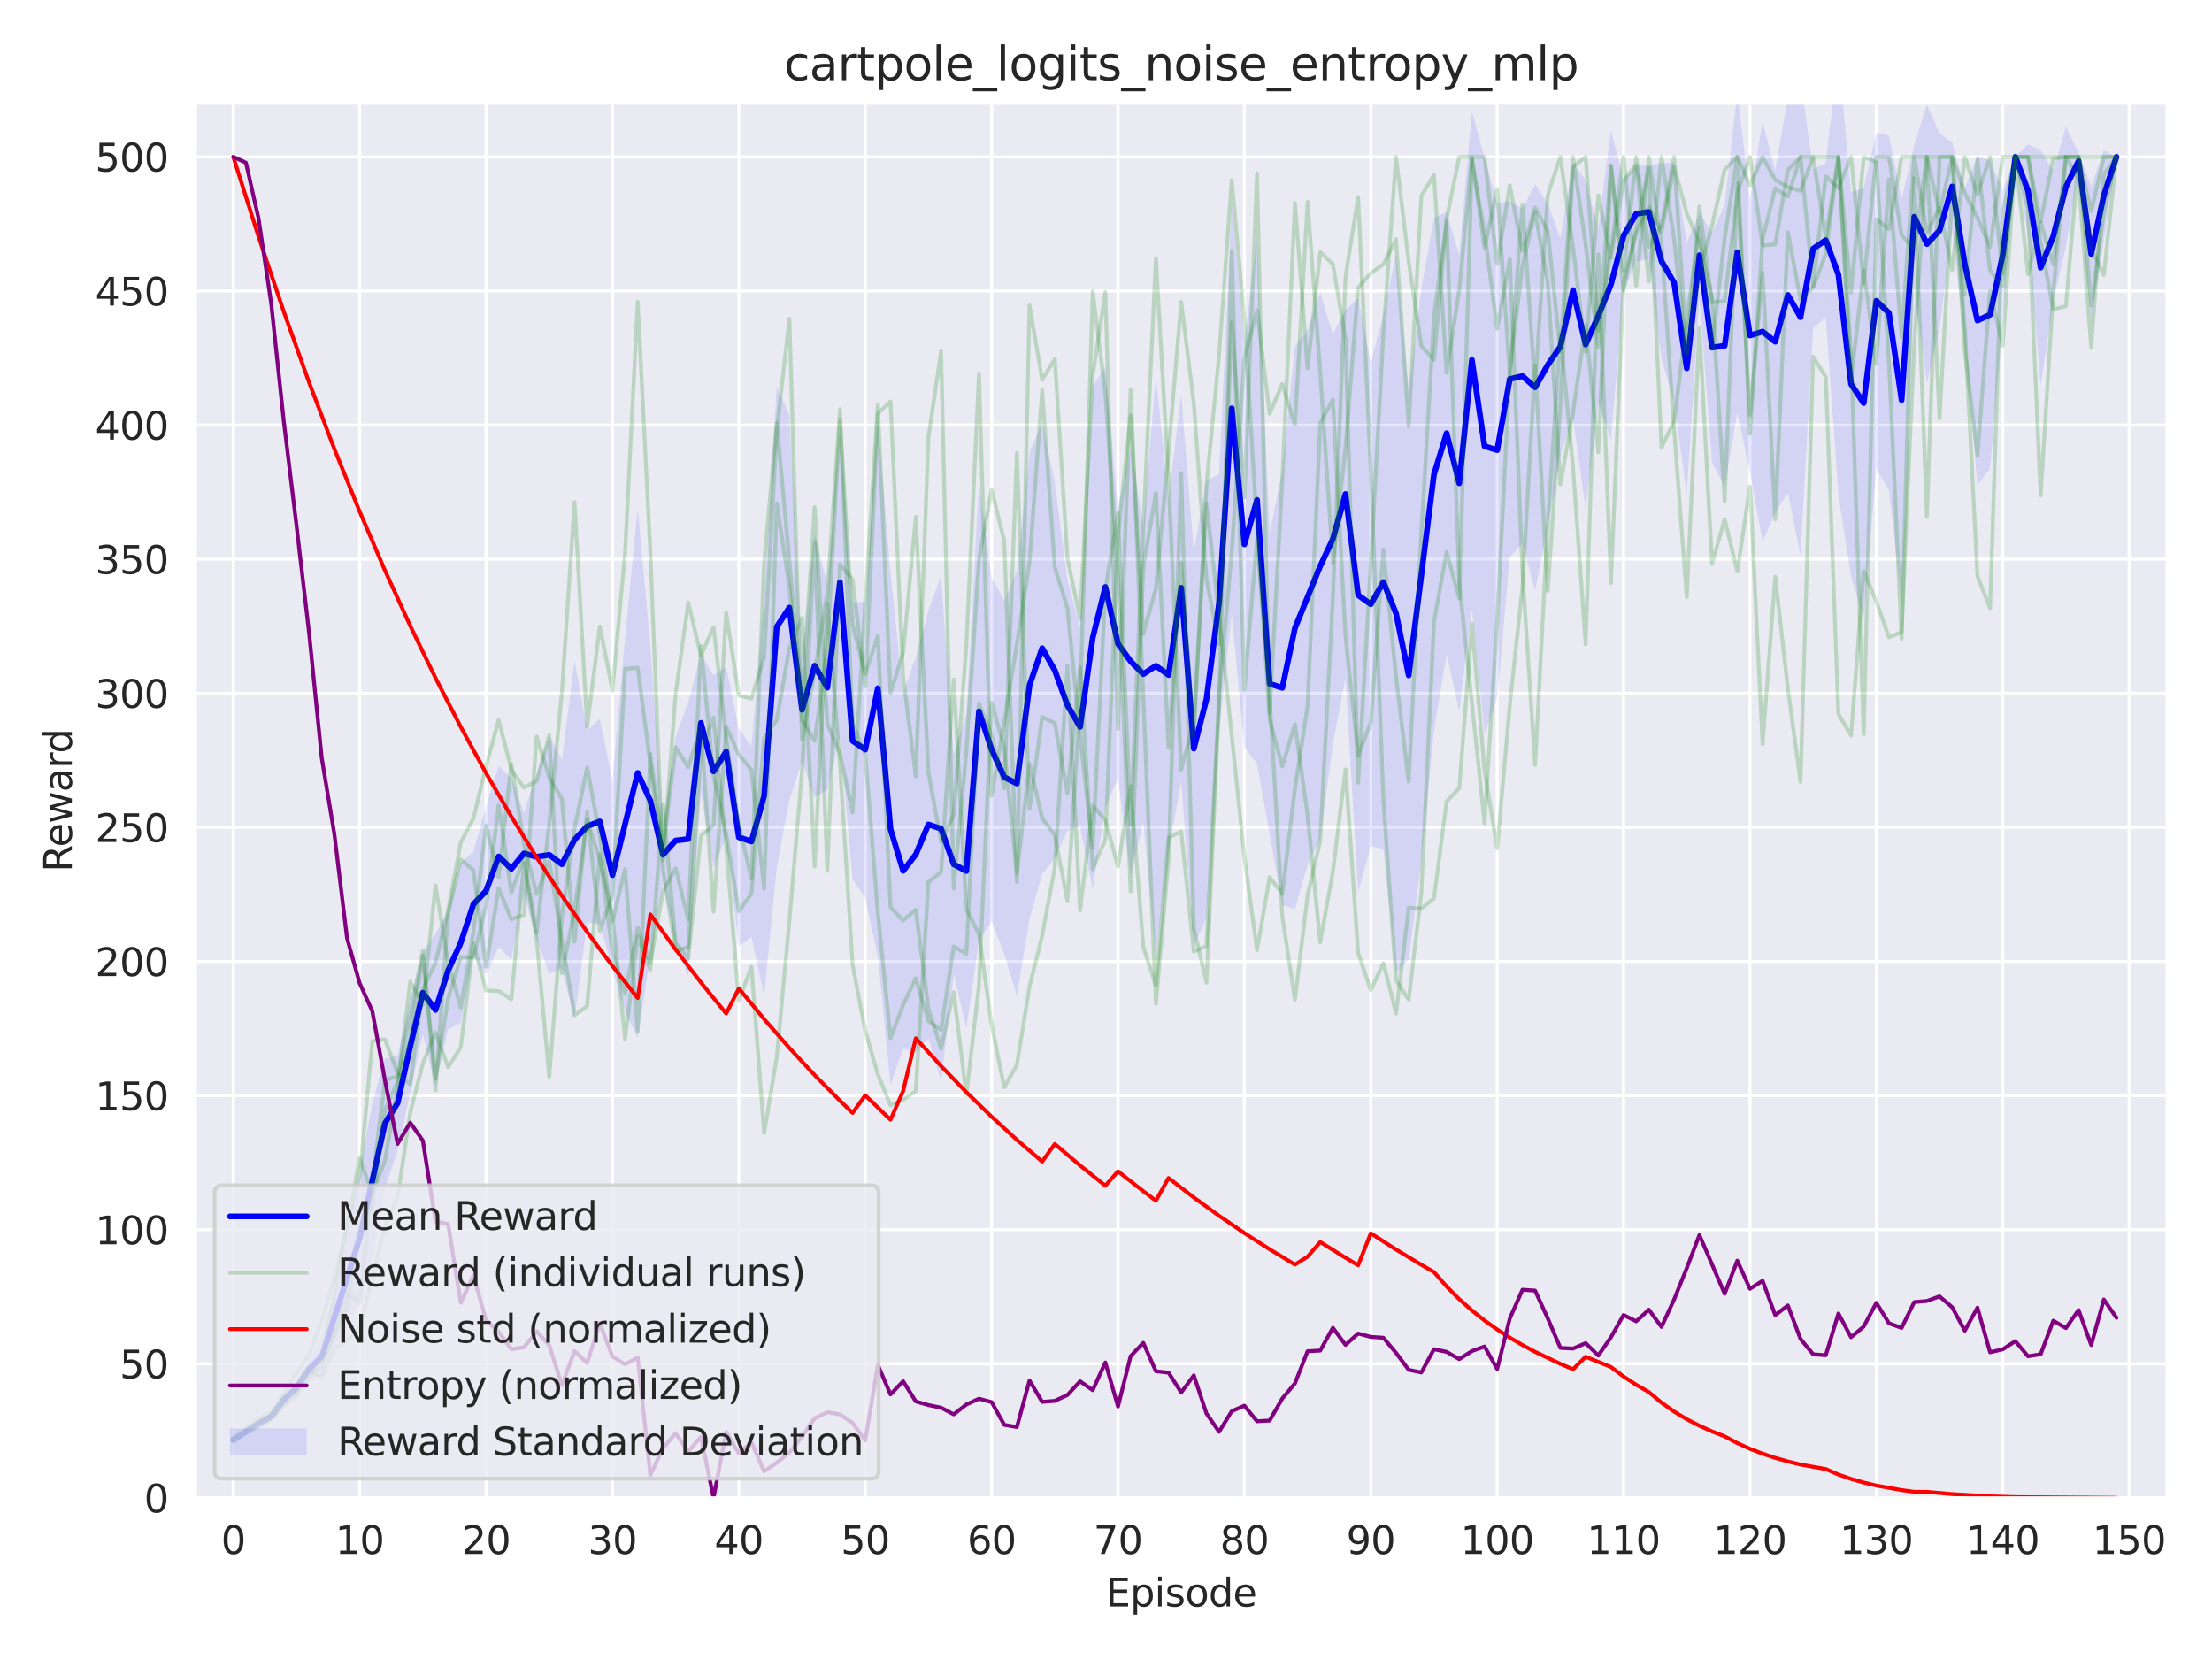 <?xml version="1.0" encoding="utf-8" standalone="no"?>
<!DOCTYPE svg PUBLIC "-//W3C//DTD SVG 1.1//EN"
  "http://www.w3.org/Graphics/SVG/1.1/DTD/svg11.dtd">
<svg xmlns:xlink="http://www.w3.org/1999/xlink" width="576pt" height="432pt" viewBox="0 0 576 432" xmlns="http://www.w3.org/2000/svg" version="1.1">
 <defs>
  <style type="text/css">*{stroke-linejoin: round; stroke-linecap: butt}</style>
 </defs>
 <g id="figure_1">
  <g id="patch_1">
   <path d="M 0 432 
L 576 432 
L 576 0 
L 0 0 
z
" style="fill: #ffffff"/>
  </g>
  <g id="axes_1">
   <g id="patch_2">
    <path d="M 50.87 390.04 
L 564.29 390.04 
L 564.29 26.88 
L 50.87 26.88 
z
" style="fill: #eaeaf2"/>
   </g>
   <g id="matplotlib.axis_1">
    <g id="xtick_1">
     <g id="line2d_1">
      <path d="M 60.743 390.04 
L 60.743 26.88 
" clip-path="url(#p5ae7513dd4)" style="fill: none; stroke: #ffffff; stroke-width: 0.8; stroke-linecap: round"/>
     </g>
     <g id="text_1">
      <!-- 0 -->
      <g style="fill: #262626" transform="translate(57.562 404.638) scale(0.1 -0.1)">
       <defs>
        <path id="DejaVuSans-30" d="M 2034 4250 
Q 1547 4250 1301 3770 
Q 1056 3291 1056 2328 
Q 1056 1369 1301 889 
Q 1547 409 2034 409 
Q 2525 409 2770 889 
Q 3016 1369 3016 2328 
Q 3016 3291 2770 3770 
Q 2525 4250 2034 4250 
z
M 2034 4750 
Q 2819 4750 3233 4129 
Q 3647 3509 3647 2328 
Q 3647 1150 3233 529 
Q 2819 -91 2034 -91 
Q 1250 -91 836 529 
Q 422 1150 422 2328 
Q 422 3509 836 4129 
Q 1250 4750 2034 4750 
z
" transform="scale(0.016)"/>
       </defs>
       <use xlink:href="#DejaVuSans-30"/>
      </g>
     </g>
    </g>
    <g id="xtick_2">
     <g id="line2d_2">
      <path d="M 93.655 390.04 
L 93.655 26.88 
" clip-path="url(#p5ae7513dd4)" style="fill: none; stroke: #ffffff; stroke-width: 0.8; stroke-linecap: round"/>
     </g>
     <g id="text_2">
      <!-- 10 -->
      <g style="fill: #262626" transform="translate(87.292 404.638) scale(0.1 -0.1)">
       <defs>
        <path id="DejaVuSans-31" d="M 794 531 
L 1825 531 
L 1825 4091 
L 703 3866 
L 703 4441 
L 1819 4666 
L 2450 4666 
L 2450 531 
L 3481 531 
L 3481 0 
L 794 0 
L 794 531 
z
" transform="scale(0.016)"/>
       </defs>
       <use xlink:href="#DejaVuSans-31"/>
       <use xlink:href="#DejaVuSans-30" transform="translate(63.623 0)"/>
      </g>
     </g>
    </g>
    <g id="xtick_3">
     <g id="line2d_3">
      <path d="M 126.566 390.04 
L 126.566 26.88 
" clip-path="url(#p5ae7513dd4)" style="fill: none; stroke: #ffffff; stroke-width: 0.8; stroke-linecap: round"/>
     </g>
     <g id="text_3">
      <!-- 20 -->
      <g style="fill: #262626" transform="translate(120.204 404.638) scale(0.1 -0.1)">
       <defs>
        <path id="DejaVuSans-32" d="M 1228 531 
L 3431 531 
L 3431 0 
L 469 0 
L 469 531 
Q 828 903 1448 1529 
Q 2069 2156 2228 2338 
Q 2531 2678 2651 2914 
Q 2772 3150 2772 3378 
Q 2772 3750 2511 3984 
Q 2250 4219 1831 4219 
Q 1534 4219 1204 4116 
Q 875 4013 500 3803 
L 500 4441 
Q 881 4594 1212 4672 
Q 1544 4750 1819 4750 
Q 2544 4750 2975 4387 
Q 3406 4025 3406 3419 
Q 3406 3131 3298 2873 
Q 3191 2616 2906 2266 
Q 2828 2175 2409 1742 
Q 1991 1309 1228 531 
z
" transform="scale(0.016)"/>
       </defs>
       <use xlink:href="#DejaVuSans-32"/>
       <use xlink:href="#DejaVuSans-30" transform="translate(63.623 0)"/>
      </g>
     </g>
    </g>
    <g id="xtick_4">
     <g id="line2d_4">
      <path d="M 159.478 390.04 
L 159.478 26.88 
" clip-path="url(#p5ae7513dd4)" style="fill: none; stroke: #ffffff; stroke-width: 0.8; stroke-linecap: round"/>
     </g>
     <g id="text_4">
      <!-- 30 -->
      <g style="fill: #262626" transform="translate(153.115 404.638) scale(0.1 -0.1)">
       <defs>
        <path id="DejaVuSans-33" d="M 2597 2516 
Q 3050 2419 3304 2112 
Q 3559 1806 3559 1356 
Q 3559 666 3084 287 
Q 2609 -91 1734 -91 
Q 1441 -91 1130 -33 
Q 819 25 488 141 
L 488 750 
Q 750 597 1062 519 
Q 1375 441 1716 441 
Q 2309 441 2620 675 
Q 2931 909 2931 1356 
Q 2931 1769 2642 2001 
Q 2353 2234 1838 2234 
L 1294 2234 
L 1294 2753 
L 1863 2753 
Q 2328 2753 2575 2939 
Q 2822 3125 2822 3475 
Q 2822 3834 2567 4026 
Q 2313 4219 1838 4219 
Q 1578 4219 1281 4162 
Q 984 4106 628 3988 
L 628 4550 
Q 988 4650 1302 4700 
Q 1616 4750 1894 4750 
Q 2613 4750 3031 4423 
Q 3450 4097 3450 3541 
Q 3450 3153 3228 2886 
Q 3006 2619 2597 2516 
z
" transform="scale(0.016)"/>
       </defs>
       <use xlink:href="#DejaVuSans-33"/>
       <use xlink:href="#DejaVuSans-30" transform="translate(63.623 0)"/>
      </g>
     </g>
    </g>
    <g id="xtick_5">
     <g id="line2d_5">
      <path d="M 192.39 390.04 
L 192.39 26.88 
" clip-path="url(#p5ae7513dd4)" style="fill: none; stroke: #ffffff; stroke-width: 0.8; stroke-linecap: round"/>
     </g>
     <g id="text_5">
      <!-- 40 -->
      <g style="fill: #262626" transform="translate(186.027 404.638) scale(0.1 -0.1)">
       <defs>
        <path id="DejaVuSans-34" d="M 2419 4116 
L 825 1625 
L 2419 1625 
L 2419 4116 
z
M 2253 4666 
L 3047 4666 
L 3047 1625 
L 3713 1625 
L 3713 1100 
L 3047 1100 
L 3047 0 
L 2419 0 
L 2419 1100 
L 313 1100 
L 313 1709 
L 2253 4666 
z
" transform="scale(0.016)"/>
       </defs>
       <use xlink:href="#DejaVuSans-34"/>
       <use xlink:href="#DejaVuSans-30" transform="translate(63.623 0)"/>
      </g>
     </g>
    </g>
    <g id="xtick_6">
     <g id="line2d_6">
      <path d="M 225.301 390.04 
L 225.301 26.88 
" clip-path="url(#p5ae7513dd4)" style="fill: none; stroke: #ffffff; stroke-width: 0.8; stroke-linecap: round"/>
     </g>
     <g id="text_6">
      <!-- 50 -->
      <g style="fill: #262626" transform="translate(218.939 404.638) scale(0.1 -0.1)">
       <defs>
        <path id="DejaVuSans-35" d="M 691 4666 
L 3169 4666 
L 3169 4134 
L 1269 4134 
L 1269 2991 
Q 1406 3038 1543 3061 
Q 1681 3084 1819 3084 
Q 2600 3084 3056 2656 
Q 3513 2228 3513 1497 
Q 3513 744 3044 326 
Q 2575 -91 1722 -91 
Q 1428 -91 1123 -41 
Q 819 9 494 109 
L 494 744 
Q 775 591 1075 516 
Q 1375 441 1709 441 
Q 2250 441 2565 725 
Q 2881 1009 2881 1497 
Q 2881 1984 2565 2268 
Q 2250 2553 1709 2553 
Q 1456 2553 1204 2497 
Q 953 2441 691 2322 
L 691 4666 
z
" transform="scale(0.016)"/>
       </defs>
       <use xlink:href="#DejaVuSans-35"/>
       <use xlink:href="#DejaVuSans-30" transform="translate(63.623 0)"/>
      </g>
     </g>
    </g>
    <g id="xtick_7">
     <g id="line2d_7">
      <path d="M 258.213 390.04 
L 258.213 26.88 
" clip-path="url(#p5ae7513dd4)" style="fill: none; stroke: #ffffff; stroke-width: 0.8; stroke-linecap: round"/>
     </g>
     <g id="text_7">
      <!-- 60 -->
      <g style="fill: #262626" transform="translate(251.85 404.638) scale(0.1 -0.1)">
       <defs>
        <path id="DejaVuSans-36" d="M 2113 2584 
Q 1688 2584 1439 2293 
Q 1191 2003 1191 1497 
Q 1191 994 1439 701 
Q 1688 409 2113 409 
Q 2538 409 2786 701 
Q 3034 994 3034 1497 
Q 3034 2003 2786 2293 
Q 2538 2584 2113 2584 
z
M 3366 4563 
L 3366 3988 
Q 3128 4100 2886 4159 
Q 2644 4219 2406 4219 
Q 1781 4219 1451 3797 
Q 1122 3375 1075 2522 
Q 1259 2794 1537 2939 
Q 1816 3084 2150 3084 
Q 2853 3084 3261 2657 
Q 3669 2231 3669 1497 
Q 3669 778 3244 343 
Q 2819 -91 2113 -91 
Q 1303 -91 875 529 
Q 447 1150 447 2328 
Q 447 3434 972 4092 
Q 1497 4750 2381 4750 
Q 2619 4750 2861 4703 
Q 3103 4656 3366 4563 
z
" transform="scale(0.016)"/>
       </defs>
       <use xlink:href="#DejaVuSans-36"/>
       <use xlink:href="#DejaVuSans-30" transform="translate(63.623 0)"/>
      </g>
     </g>
    </g>
    <g id="xtick_8">
     <g id="line2d_8">
      <path d="M 291.124 390.04 
L 291.124 26.88 
" clip-path="url(#p5ae7513dd4)" style="fill: none; stroke: #ffffff; stroke-width: 0.8; stroke-linecap: round"/>
     </g>
     <g id="text_8">
      <!-- 70 -->
      <g style="fill: #262626" transform="translate(284.762 404.638) scale(0.1 -0.1)">
       <defs>
        <path id="DejaVuSans-37" d="M 525 4666 
L 3525 4666 
L 3525 4397 
L 1831 0 
L 1172 0 
L 2766 4134 
L 525 4134 
L 525 4666 
z
" transform="scale(0.016)"/>
       </defs>
       <use xlink:href="#DejaVuSans-37"/>
       <use xlink:href="#DejaVuSans-30" transform="translate(63.623 0)"/>
      </g>
     </g>
    </g>
    <g id="xtick_9">
     <g id="line2d_9">
      <path d="M 324.036 390.04 
L 324.036 26.88 
" clip-path="url(#p5ae7513dd4)" style="fill: none; stroke: #ffffff; stroke-width: 0.8; stroke-linecap: round"/>
     </g>
     <g id="text_9">
      <!-- 80 -->
      <g style="fill: #262626" transform="translate(317.673 404.638) scale(0.1 -0.1)">
       <defs>
        <path id="DejaVuSans-38" d="M 2034 2216 
Q 1584 2216 1326 1975 
Q 1069 1734 1069 1313 
Q 1069 891 1326 650 
Q 1584 409 2034 409 
Q 2484 409 2743 651 
Q 3003 894 3003 1313 
Q 3003 1734 2745 1975 
Q 2488 2216 2034 2216 
z
M 1403 2484 
Q 997 2584 770 2862 
Q 544 3141 544 3541 
Q 544 4100 942 4425 
Q 1341 4750 2034 4750 
Q 2731 4750 3128 4425 
Q 3525 4100 3525 3541 
Q 3525 3141 3298 2862 
Q 3072 2584 2669 2484 
Q 3125 2378 3379 2068 
Q 3634 1759 3634 1313 
Q 3634 634 3220 271 
Q 2806 -91 2034 -91 
Q 1263 -91 848 271 
Q 434 634 434 1313 
Q 434 1759 690 2068 
Q 947 2378 1403 2484 
z
M 1172 3481 
Q 1172 3119 1398 2916 
Q 1625 2713 2034 2713 
Q 2441 2713 2670 2916 
Q 2900 3119 2900 3481 
Q 2900 3844 2670 4047 
Q 2441 4250 2034 4250 
Q 1625 4250 1398 4047 
Q 1172 3844 1172 3481 
z
" transform="scale(0.016)"/>
       </defs>
       <use xlink:href="#DejaVuSans-38"/>
       <use xlink:href="#DejaVuSans-30" transform="translate(63.623 0)"/>
      </g>
     </g>
    </g>
    <g id="xtick_10">
     <g id="line2d_10">
      <path d="M 356.947 390.04 
L 356.947 26.88 
" clip-path="url(#p5ae7513dd4)" style="fill: none; stroke: #ffffff; stroke-width: 0.8; stroke-linecap: round"/>
     </g>
     <g id="text_10">
      <!-- 90 -->
      <g style="fill: #262626" transform="translate(350.585 404.638) scale(0.1 -0.1)">
       <defs>
        <path id="DejaVuSans-39" d="M 703 97 
L 703 672 
Q 941 559 1184 500 
Q 1428 441 1663 441 
Q 2288 441 2617 861 
Q 2947 1281 2994 2138 
Q 2813 1869 2534 1725 
Q 2256 1581 1919 1581 
Q 1219 1581 811 2004 
Q 403 2428 403 3163 
Q 403 3881 828 4315 
Q 1253 4750 1959 4750 
Q 2769 4750 3195 4129 
Q 3622 3509 3622 2328 
Q 3622 1225 3098 567 
Q 2575 -91 1691 -91 
Q 1453 -91 1209 -44 
Q 966 3 703 97 
z
M 1959 2075 
Q 2384 2075 2632 2365 
Q 2881 2656 2881 3163 
Q 2881 3666 2632 3958 
Q 2384 4250 1959 4250 
Q 1534 4250 1286 3958 
Q 1038 3666 1038 3163 
Q 1038 2656 1286 2365 
Q 1534 2075 1959 2075 
z
" transform="scale(0.016)"/>
       </defs>
       <use xlink:href="#DejaVuSans-39"/>
       <use xlink:href="#DejaVuSans-30" transform="translate(63.623 0)"/>
      </g>
     </g>
    </g>
    <g id="xtick_11">
     <g id="line2d_11">
      <path d="M 389.859 390.04 
L 389.859 26.88 
" clip-path="url(#p5ae7513dd4)" style="fill: none; stroke: #ffffff; stroke-width: 0.8; stroke-linecap: round"/>
     </g>
     <g id="text_11">
      <!-- 100 -->
      <g style="fill: #262626" transform="translate(380.315 404.638) scale(0.1 -0.1)">
       <use xlink:href="#DejaVuSans-31"/>
       <use xlink:href="#DejaVuSans-30" transform="translate(63.623 0)"/>
       <use xlink:href="#DejaVuSans-30" transform="translate(127.246 0)"/>
      </g>
     </g>
    </g>
    <g id="xtick_12">
     <g id="line2d_12">
      <path d="M 422.77 390.04 
L 422.77 26.88 
" clip-path="url(#p5ae7513dd4)" style="fill: none; stroke: #ffffff; stroke-width: 0.8; stroke-linecap: round"/>
     </g>
     <g id="text_12">
      <!-- 110 -->
      <g style="fill: #262626" transform="translate(413.226 404.638) scale(0.1 -0.1)">
       <use xlink:href="#DejaVuSans-31"/>
       <use xlink:href="#DejaVuSans-31" transform="translate(63.623 0)"/>
       <use xlink:href="#DejaVuSans-30" transform="translate(127.246 0)"/>
      </g>
     </g>
    </g>
    <g id="xtick_13">
     <g id="line2d_13">
      <path d="M 455.682 390.04 
L 455.682 26.88 
" clip-path="url(#p5ae7513dd4)" style="fill: none; stroke: #ffffff; stroke-width: 0.8; stroke-linecap: round"/>
     </g>
     <g id="text_13">
      <!-- 120 -->
      <g style="fill: #262626" transform="translate(446.138 404.638) scale(0.1 -0.1)">
       <use xlink:href="#DejaVuSans-31"/>
       <use xlink:href="#DejaVuSans-32" transform="translate(63.623 0)"/>
       <use xlink:href="#DejaVuSans-30" transform="translate(127.246 0)"/>
      </g>
     </g>
    </g>
    <g id="xtick_14">
     <g id="line2d_14">
      <path d="M 488.593 390.04 
L 488.593 26.88 
" clip-path="url(#p5ae7513dd4)" style="fill: none; stroke: #ffffff; stroke-width: 0.8; stroke-linecap: round"/>
     </g>
     <g id="text_14">
      <!-- 130 -->
      <g style="fill: #262626" transform="translate(479.049 404.638) scale(0.1 -0.1)">
       <use xlink:href="#DejaVuSans-31"/>
       <use xlink:href="#DejaVuSans-33" transform="translate(63.623 0)"/>
       <use xlink:href="#DejaVuSans-30" transform="translate(127.246 0)"/>
      </g>
     </g>
    </g>
    <g id="xtick_15">
     <g id="line2d_15">
      <path d="M 521.505 390.04 
L 521.505 26.88 
" clip-path="url(#p5ae7513dd4)" style="fill: none; stroke: #ffffff; stroke-width: 0.8; stroke-linecap: round"/>
     </g>
     <g id="text_15">
      <!-- 140 -->
      <g style="fill: #262626" transform="translate(511.961 404.638) scale(0.1 -0.1)">
       <use xlink:href="#DejaVuSans-31"/>
       <use xlink:href="#DejaVuSans-34" transform="translate(63.623 0)"/>
       <use xlink:href="#DejaVuSans-30" transform="translate(127.246 0)"/>
      </g>
     </g>
    </g>
    <g id="xtick_16">
     <g id="line2d_16">
      <path d="M 554.416 390.04 
L 554.416 26.88 
" clip-path="url(#p5ae7513dd4)" style="fill: none; stroke: #ffffff; stroke-width: 0.8; stroke-linecap: round"/>
     </g>
     <g id="text_16">
      <!-- 150 -->
      <g style="fill: #262626" transform="translate(544.872 404.638) scale(0.1 -0.1)">
       <use xlink:href="#DejaVuSans-31"/>
       <use xlink:href="#DejaVuSans-35" transform="translate(63.623 0)"/>
       <use xlink:href="#DejaVuSans-30" transform="translate(127.246 0)"/>
      </g>
     </g>
    </g>
    <g id="text_17">
     <!-- Episode -->
     <g style="fill: #262626" transform="translate(287.942 418.317) scale(0.1 -0.1)">
      <defs>
       <path id="DejaVuSans-45" d="M 628 4666 
L 3578 4666 
L 3578 4134 
L 1259 4134 
L 1259 2753 
L 3481 2753 
L 3481 2222 
L 1259 2222 
L 1259 531 
L 3634 531 
L 3634 0 
L 628 0 
L 628 4666 
z
" transform="scale(0.016)"/>
       <path id="DejaVuSans-70" d="M 1159 525 
L 1159 -1331 
L 581 -1331 
L 581 3500 
L 1159 3500 
L 1159 2969 
Q 1341 3281 1617 3432 
Q 1894 3584 2278 3584 
Q 2916 3584 3314 3078 
Q 3713 2572 3713 1747 
Q 3713 922 3314 415 
Q 2916 -91 2278 -91 
Q 1894 -91 1617 61 
Q 1341 213 1159 525 
z
M 3116 1747 
Q 3116 2381 2855 2742 
Q 2594 3103 2138 3103 
Q 1681 3103 1420 2742 
Q 1159 2381 1159 1747 
Q 1159 1113 1420 752 
Q 1681 391 2138 391 
Q 2594 391 2855 752 
Q 3116 1113 3116 1747 
z
" transform="scale(0.016)"/>
       <path id="DejaVuSans-69" d="M 603 3500 
L 1178 3500 
L 1178 0 
L 603 0 
L 603 3500 
z
M 603 4863 
L 1178 4863 
L 1178 4134 
L 603 4134 
L 603 4863 
z
" transform="scale(0.016)"/>
       <path id="DejaVuSans-73" d="M 2834 3397 
L 2834 2853 
Q 2591 2978 2328 3040 
Q 2066 3103 1784 3103 
Q 1356 3103 1142 2972 
Q 928 2841 928 2578 
Q 928 2378 1081 2264 
Q 1234 2150 1697 2047 
L 1894 2003 
Q 2506 1872 2764 1633 
Q 3022 1394 3022 966 
Q 3022 478 2636 193 
Q 2250 -91 1575 -91 
Q 1294 -91 989 -36 
Q 684 19 347 128 
L 347 722 
Q 666 556 975 473 
Q 1284 391 1588 391 
Q 1994 391 2212 530 
Q 2431 669 2431 922 
Q 2431 1156 2273 1281 
Q 2116 1406 1581 1522 
L 1381 1569 
Q 847 1681 609 1914 
Q 372 2147 372 2553 
Q 372 3047 722 3315 
Q 1072 3584 1716 3584 
Q 2034 3584 2315 3537 
Q 2597 3491 2834 3397 
z
" transform="scale(0.016)"/>
       <path id="DejaVuSans-6f" d="M 1959 3097 
Q 1497 3097 1228 2736 
Q 959 2375 959 1747 
Q 959 1119 1226 758 
Q 1494 397 1959 397 
Q 2419 397 2687 759 
Q 2956 1122 2956 1747 
Q 2956 2369 2687 2733 
Q 2419 3097 1959 3097 
z
M 1959 3584 
Q 2709 3584 3137 3096 
Q 3566 2609 3566 1747 
Q 3566 888 3137 398 
Q 2709 -91 1959 -91 
Q 1206 -91 779 398 
Q 353 888 353 1747 
Q 353 2609 779 3096 
Q 1206 3584 1959 3584 
z
" transform="scale(0.016)"/>
       <path id="DejaVuSans-64" d="M 2906 2969 
L 2906 4863 
L 3481 4863 
L 3481 0 
L 2906 0 
L 2906 525 
Q 2725 213 2448 61 
Q 2172 -91 1784 -91 
Q 1150 -91 751 415 
Q 353 922 353 1747 
Q 353 2572 751 3078 
Q 1150 3584 1784 3584 
Q 2172 3584 2448 3432 
Q 2725 3281 2906 2969 
z
M 947 1747 
Q 947 1113 1208 752 
Q 1469 391 1925 391 
Q 2381 391 2643 752 
Q 2906 1113 2906 1747 
Q 2906 2381 2643 2742 
Q 2381 3103 1925 3103 
Q 1469 3103 1208 2742 
Q 947 2381 947 1747 
z
" transform="scale(0.016)"/>
       <path id="DejaVuSans-65" d="M 3597 1894 
L 3597 1613 
L 953 1613 
Q 991 1019 1311 708 
Q 1631 397 2203 397 
Q 2534 397 2845 478 
Q 3156 559 3463 722 
L 3463 178 
Q 3153 47 2828 -22 
Q 2503 -91 2169 -91 
Q 1331 -91 842 396 
Q 353 884 353 1716 
Q 353 2575 817 3079 
Q 1281 3584 2069 3584 
Q 2775 3584 3186 3129 
Q 3597 2675 3597 1894 
z
M 3022 2063 
Q 3016 2534 2758 2815 
Q 2500 3097 2075 3097 
Q 1594 3097 1305 2825 
Q 1016 2553 972 2059 
L 3022 2063 
z
" transform="scale(0.016)"/>
      </defs>
      <use xlink:href="#DejaVuSans-45"/>
      <use xlink:href="#DejaVuSans-70" transform="translate(63.184 0)"/>
      <use xlink:href="#DejaVuSans-69" transform="translate(126.66 0)"/>
      <use xlink:href="#DejaVuSans-73" transform="translate(154.443 0)"/>
      <use xlink:href="#DejaVuSans-6f" transform="translate(206.543 0)"/>
      <use xlink:href="#DejaVuSans-64" transform="translate(267.725 0)"/>
      <use xlink:href="#DejaVuSans-65" transform="translate(331.201 0)"/>
     </g>
    </g>
   </g>
   <g id="matplotlib.axis_2">
    <g id="ytick_1">
     <g id="line2d_17">
      <path d="M 50.87 390.04 
L 564.29 390.04 
" clip-path="url(#p5ae7513dd4)" style="fill: none; stroke: #ffffff; stroke-width: 0.8; stroke-linecap: round"/>
     </g>
     <g id="text_18">
      <!-- 0 -->
      <g style="fill: #262626" transform="translate(37.508 393.839) scale(0.1 -0.1)">
       <use xlink:href="#DejaVuSans-30"/>
      </g>
     </g>
    </g>
    <g id="ytick_2">
     <g id="line2d_18">
      <path d="M 50.87 355.121 
L 564.29 355.121 
" clip-path="url(#p5ae7513dd4)" style="fill: none; stroke: #ffffff; stroke-width: 0.8; stroke-linecap: round"/>
     </g>
     <g id="text_19">
      <!-- 50 -->
      <g style="fill: #262626" transform="translate(31.145 358.92) scale(0.1 -0.1)">
       <use xlink:href="#DejaVuSans-35"/>
       <use xlink:href="#DejaVuSans-30" transform="translate(63.623 0)"/>
      </g>
     </g>
    </g>
    <g id="ytick_3">
     <g id="line2d_19">
      <path d="M 50.87 320.202 
L 564.29 320.202 
" clip-path="url(#p5ae7513dd4)" style="fill: none; stroke: #ffffff; stroke-width: 0.8; stroke-linecap: round"/>
     </g>
     <g id="text_20">
      <!-- 100 -->
      <g style="fill: #262626" transform="translate(24.782 324.001) scale(0.1 -0.1)">
       <use xlink:href="#DejaVuSans-31"/>
       <use xlink:href="#DejaVuSans-30" transform="translate(63.623 0)"/>
       <use xlink:href="#DejaVuSans-30" transform="translate(127.246 0)"/>
      </g>
     </g>
    </g>
    <g id="ytick_4">
     <g id="line2d_20">
      <path d="M 50.87 285.282 
L 564.29 285.282 
" clip-path="url(#p5ae7513dd4)" style="fill: none; stroke: #ffffff; stroke-width: 0.8; stroke-linecap: round"/>
     </g>
     <g id="text_21">
      <!-- 150 -->
      <g style="fill: #262626" transform="translate(24.782 289.082) scale(0.1 -0.1)">
       <use xlink:href="#DejaVuSans-31"/>
       <use xlink:href="#DejaVuSans-35" transform="translate(63.623 0)"/>
       <use xlink:href="#DejaVuSans-30" transform="translate(127.246 0)"/>
      </g>
     </g>
    </g>
    <g id="ytick_5">
     <g id="line2d_21">
      <path d="M 50.87 250.363 
L 564.29 250.363 
" clip-path="url(#p5ae7513dd4)" style="fill: none; stroke: #ffffff; stroke-width: 0.8; stroke-linecap: round"/>
     </g>
     <g id="text_22">
      <!-- 200 -->
      <g style="fill: #262626" transform="translate(24.782 254.162) scale(0.1 -0.1)">
       <use xlink:href="#DejaVuSans-32"/>
       <use xlink:href="#DejaVuSans-30" transform="translate(63.623 0)"/>
       <use xlink:href="#DejaVuSans-30" transform="translate(127.246 0)"/>
      </g>
     </g>
    </g>
    <g id="ytick_6">
     <g id="line2d_22">
      <path d="M 50.87 215.444 
L 564.29 215.444 
" clip-path="url(#p5ae7513dd4)" style="fill: none; stroke: #ffffff; stroke-width: 0.8; stroke-linecap: round"/>
     </g>
     <g id="text_23">
      <!-- 250 -->
      <g style="fill: #262626" transform="translate(24.782 219.243) scale(0.1 -0.1)">
       <use xlink:href="#DejaVuSans-32"/>
       <use xlink:href="#DejaVuSans-35" transform="translate(63.623 0)"/>
       <use xlink:href="#DejaVuSans-30" transform="translate(127.246 0)"/>
      </g>
     </g>
    </g>
    <g id="ytick_7">
     <g id="line2d_23">
      <path d="M 50.87 180.525 
L 564.29 180.525 
" clip-path="url(#p5ae7513dd4)" style="fill: none; stroke: #ffffff; stroke-width: 0.8; stroke-linecap: round"/>
     </g>
     <g id="text_24">
      <!-- 300 -->
      <g style="fill: #262626" transform="translate(24.782 184.324) scale(0.1 -0.1)">
       <use xlink:href="#DejaVuSans-33"/>
       <use xlink:href="#DejaVuSans-30" transform="translate(63.623 0)"/>
       <use xlink:href="#DejaVuSans-30" transform="translate(127.246 0)"/>
      </g>
     </g>
    </g>
    <g id="ytick_8">
     <g id="line2d_24">
      <path d="M 50.87 145.605 
L 564.29 145.605 
" clip-path="url(#p5ae7513dd4)" style="fill: none; stroke: #ffffff; stroke-width: 0.8; stroke-linecap: round"/>
     </g>
     <g id="text_25">
      <!-- 350 -->
      <g style="fill: #262626" transform="translate(24.782 149.405) scale(0.1 -0.1)">
       <use xlink:href="#DejaVuSans-33"/>
       <use xlink:href="#DejaVuSans-35" transform="translate(63.623 0)"/>
       <use xlink:href="#DejaVuSans-30" transform="translate(127.246 0)"/>
      </g>
     </g>
    </g>
    <g id="ytick_9">
     <g id="line2d_25">
      <path d="M 50.87 110.686 
L 564.29 110.686 
" clip-path="url(#p5ae7513dd4)" style="fill: none; stroke: #ffffff; stroke-width: 0.8; stroke-linecap: round"/>
     </g>
     <g id="text_26">
      <!-- 400 -->
      <g style="fill: #262626" transform="translate(24.782 114.485) scale(0.1 -0.1)">
       <use xlink:href="#DejaVuSans-34"/>
       <use xlink:href="#DejaVuSans-30" transform="translate(63.623 0)"/>
       <use xlink:href="#DejaVuSans-30" transform="translate(127.246 0)"/>
      </g>
     </g>
    </g>
    <g id="ytick_10">
     <g id="line2d_26">
      <path d="M 50.87 75.767 
L 564.29 75.767 
" clip-path="url(#p5ae7513dd4)" style="fill: none; stroke: #ffffff; stroke-width: 0.8; stroke-linecap: round"/>
     </g>
     <g id="text_27">
      <!-- 450 -->
      <g style="fill: #262626" transform="translate(24.782 79.566) scale(0.1 -0.1)">
       <use xlink:href="#DejaVuSans-34"/>
       <use xlink:href="#DejaVuSans-35" transform="translate(63.623 0)"/>
       <use xlink:href="#DejaVuSans-30" transform="translate(127.246 0)"/>
      </g>
     </g>
    </g>
    <g id="ytick_11">
     <g id="line2d_27">
      <path d="M 50.87 40.848 
L 564.29 40.848 
" clip-path="url(#p5ae7513dd4)" style="fill: none; stroke: #ffffff; stroke-width: 0.8; stroke-linecap: round"/>
     </g>
     <g id="text_28">
      <!-- 500 -->
      <g style="fill: #262626" transform="translate(24.782 44.647) scale(0.1 -0.1)">
       <use xlink:href="#DejaVuSans-35"/>
       <use xlink:href="#DejaVuSans-30" transform="translate(63.623 0)"/>
       <use xlink:href="#DejaVuSans-30" transform="translate(127.246 0)"/>
      </g>
     </g>
    </g>
    <g id="text_29">
     <!-- Reward -->
     <g style="fill: #262626" transform="translate(18.703 227.081) rotate(-90) scale(0.1 -0.1)">
      <defs>
       <path id="DejaVuSans-52" d="M 2841 2188 
Q 3044 2119 3236 1894 
Q 3428 1669 3622 1275 
L 4263 0 
L 3584 0 
L 2988 1197 
Q 2756 1666 2539 1819 
Q 2322 1972 1947 1972 
L 1259 1972 
L 1259 0 
L 628 0 
L 628 4666 
L 2053 4666 
Q 2853 4666 3247 4331 
Q 3641 3997 3641 3322 
Q 3641 2881 3436 2590 
Q 3231 2300 2841 2188 
z
M 1259 4147 
L 1259 2491 
L 2053 2491 
Q 2509 2491 2742 2702 
Q 2975 2913 2975 3322 
Q 2975 3731 2742 3939 
Q 2509 4147 2053 4147 
L 1259 4147 
z
" transform="scale(0.016)"/>
       <path id="DejaVuSans-77" d="M 269 3500 
L 844 3500 
L 1563 769 
L 2278 3500 
L 2956 3500 
L 3675 769 
L 4391 3500 
L 4966 3500 
L 4050 0 
L 3372 0 
L 2619 2869 
L 1863 0 
L 1184 0 
L 269 3500 
z
" transform="scale(0.016)"/>
       <path id="DejaVuSans-61" d="M 2194 1759 
Q 1497 1759 1228 1600 
Q 959 1441 959 1056 
Q 959 750 1161 570 
Q 1363 391 1709 391 
Q 2188 391 2477 730 
Q 2766 1069 2766 1631 
L 2766 1759 
L 2194 1759 
z
M 3341 1997 
L 3341 0 
L 2766 0 
L 2766 531 
Q 2569 213 2275 61 
Q 1981 -91 1556 -91 
Q 1019 -91 701 211 
Q 384 513 384 1019 
Q 384 1609 779 1909 
Q 1175 2209 1959 2209 
L 2766 2209 
L 2766 2266 
Q 2766 2663 2505 2880 
Q 2244 3097 1772 3097 
Q 1472 3097 1187 3025 
Q 903 2953 641 2809 
L 641 3341 
Q 956 3463 1253 3523 
Q 1550 3584 1831 3584 
Q 2591 3584 2966 3190 
Q 3341 2797 3341 1997 
z
" transform="scale(0.016)"/>
       <path id="DejaVuSans-72" d="M 2631 2963 
Q 2534 3019 2420 3045 
Q 2306 3072 2169 3072 
Q 1681 3072 1420 2755 
Q 1159 2438 1159 1844 
L 1159 0 
L 581 0 
L 581 3500 
L 1159 3500 
L 1159 2956 
Q 1341 3275 1631 3429 
Q 1922 3584 2338 3584 
Q 2397 3584 2469 3576 
Q 2541 3569 2628 3553 
L 2631 2963 
z
" transform="scale(0.016)"/>
      </defs>
      <use xlink:href="#DejaVuSans-52"/>
      <use xlink:href="#DejaVuSans-65" transform="translate(64.982 0)"/>
      <use xlink:href="#DejaVuSans-77" transform="translate(126.506 0)"/>
      <use xlink:href="#DejaVuSans-61" transform="translate(208.293 0)"/>
      <use xlink:href="#DejaVuSans-72" transform="translate(269.572 0)"/>
      <use xlink:href="#DejaVuSans-64" transform="translate(308.936 0)"/>
     </g>
    </g>
   </g>
   <g id="FillBetweenPolyCollection_1">
    <path d="M 60.743 374.438 
L 60.743 375.419 
L 64.035 373.283 
L 67.326 371.523 
L 70.617 369.578 
L 73.908 365.735 
L 77.199 363.582 
L 80.49 358.57 
L 83.782 358.348 
L 87.073 350.082 
L 90.364 344.908 
L 93.655 339.898 
L 96.946 327.585 
L 100.237 309.417 
L 103.528 299.54 
L 106.82 284.737 
L 110.111 269.133 
L 113.402 282.929 
L 116.693 267.939 
L 119.984 266.418 
L 123.275 249.111 
L 126.566 253.975 
L 129.858 246.55 
L 133.149 249.839 
L 136.44 232.828 
L 139.731 244.653 
L 143.022 253.556 
L 146.313 252.196 
L 149.605 265.255 
L 152.896 240.124 
L 156.187 240.641 
L 159.478 252.439 
L 162.769 263.42 
L 166.06 270.219 
L 169.351 248.878 
L 172.643 230.076 
L 175.934 245.813 
L 179.225 254.088 
L 182.516 206.259 
L 185.807 225.946 
L 189.098 217.807 
L 192.39 246.377 
L 195.681 243.908 
L 198.972 259.25 
L 202.263 225.857 
L 205.554 208.393 
L 208.845 198.275 
L 212.136 207.588 
L 215.428 205.747 
L 218.719 191.923 
L 222.01 228.83 
L 225.301 233.857 
L 228.592 248.951 
L 231.883 282.524 
L 235.174 273.076 
L 238.466 273.872 
L 241.757 270.369 
L 245.048 281.552 
L 248.339 253.656 
L 251.63 267.742 
L 254.921 244.819 
L 258.213 239.981 
L 261.504 248.37 
L 264.795 259.355 
L 268.086 239.152 
L 271.377 227.575 
L 274.668 223.486 
L 277.959 216.328 
L 281.251 215.241 
L 284.542 231.414 
L 287.833 210.177 
L 291.124 202.691 
L 294.415 227.979 
L 297.706 214.103 
L 300.998 248.731 
L 304.289 221.526 
L 307.58 203.536 
L 310.871 246.174 
L 314.162 239.102 
L 317.453 190.156 
L 320.744 159.94 
L 324.036 194.62 
L 327.327 198.84 
L 330.618 217.129 
L 333.909 235.761 
L 337.2 236.771 
L 340.491 225.137 
L 343.782 218.563 
L 347.074 193.719 
L 350.365 176.546 
L 353.656 232.378 
L 356.947 220.286 
L 360.238 221.156 
L 363.529 253.448 
L 366.821 249.859 
L 370.112 224.395 
L 373.403 190.315 
L 376.694 170.381 
L 379.985 185.214 
L 383.276 158.434 
L 386.567 191.277 
L 389.859 181.576 
L 393.15 145.003 
L 396.441 141.552 
L 399.732 153.72 
L 403.023 137.065 
L 406.314 118.451 
L 409.606 108.733 
L 412.897 132.604 
L 416.188 104.975 
L 419.479 114.302 
L 422.77 75.932 
L 426.061 68.09 
L 429.352 67.402 
L 432.644 93.541 
L 435.935 104.894 
L 439.226 128.643 
L 442.517 77.467 
L 445.808 120.448 
L 449.099 126.684 
L 452.39 107.4 
L 455.682 122.929 
L 458.973 141.005 
L 462.264 133.449 
L 465.555 128.34 
L 468.846 144.612 
L 472.137 85.403 
L 475.429 82.661 
L 478.72 128.81 
L 482.011 150.009 
L 485.302 160.875 
L 488.593 122.054 
L 491.884 127.635 
L 495.175 156.393 
L 498.467 75.086 
L 501.758 99.888 
L 505.049 85.28 
L 508.34 59.982 
L 511.631 88.592 
L 514.922 126.402 
L 518.213 121.967 
L 521.505 83.343 
L 524.796 40.848 
L 528.087 61.755 
L 531.378 100.273 
L 534.669 78.632 
L 537.96 64.174 
L 541.252 44.2 
L 544.543 83.69 
L 547.834 62.532 
L 551.125 40.848 
L 551.125 40.848 
L 551.125 40.848 
L 547.834 39.172 
L 544.543 48.568 
L 541.252 39.73 
L 537.96 33.072 
L 534.669 44.407 
L 531.378 39.101 
L 528.087 37.609 
L 524.796 40.848 
L 521.505 49.439 
L 518.213 41.929 
L 514.922 40.541 
L 511.631 49.04 
L 508.34 37.148 
L 505.049 34.772 
L 501.758 27.203 
L 498.467 37.792 
L 495.175 51.957 
L 491.884 35.38 
L 488.593 34.592 
L 485.302 49.057 
L 482.011 49.993 
L 478.72 14.203 
L 475.429 42.404 
L 472.137 44.132 
L 468.846 20.61 
L 465.555 25.296 
L 462.264 44.512 
L 458.973 31.69 
L 455.682 51.81 
L 452.39 23.966 
L 449.099 53.394 
L 445.808 60.569 
L 442.517 55.455 
L 439.226 63.174 
L 435.935 42.353 
L 432.644 42.489 
L 429.352 42.997 
L 426.061 43.251 
L 422.77 46.898 
L 419.479 33.887 
L 416.188 59.545 
L 412.897 46.845 
L 409.606 42.378 
L 406.314 62.027 
L 403.023 53.018 
L 399.732 47.973 
L 396.441 54.308 
L 393.15 52.375 
L 389.859 52.851 
L 386.567 41.075 
L 383.276 29.002 
L 379.985 66.454 
L 376.694 55.235 
L 373.403 56.762 
L 370.112 75.203 
L 366.821 101.88 
L 363.529 66.07 
L 360.238 81.949 
L 356.947 94.406 
L 353.656 77.564 
L 350.365 80.734 
L 347.074 87.061 
L 343.782 76.215 
L 340.491 85.94 
L 337.2 90.351 
L 333.909 122.463 
L 330.618 138.984 
L 327.327 61.532 
L 324.036 88.881 
L 320.744 52.707 
L 317.453 123.547 
L 314.162 125.032 
L 310.871 143.7 
L 307.58 102.578 
L 304.289 130.023 
L 300.998 98.035 
L 297.706 136.973 
L 294.415 116.438 
L 291.124 132.595 
L 287.833 95.516 
L 284.542 100.735 
L 281.251 163.337 
L 277.959 150.969 
L 274.668 125.651 
L 271.377 109.989 
L 268.086 117.75 
L 264.795 148.717 
L 261.504 156.35 
L 258.213 150.421 
L 254.921 125.63 
L 251.63 185.889 
L 248.339 196.447 
L 245.048 150.041 
L 241.757 158.996 
L 238.466 171.136 
L 235.174 180.442 
L 231.883 149.248 
L 228.592 109.504 
L 225.301 156.526 
L 222.01 157.018 
L 218.719 111.372 
L 215.428 152.37 
L 212.136 139.111 
L 208.845 171.389 
L 205.554 108.051 
L 202.263 100.591 
L 198.972 155.291 
L 195.681 194.338 
L 192.39 189.665 
L 189.098 173.642 
L 185.807 175.823 
L 182.516 170.238 
L 179.225 182.87 
L 175.934 191.926 
L 172.643 215.034 
L 169.351 168.164 
L 166.06 132.329 
L 162.769 166.073 
L 159.478 203.33 
L 156.187 187.154 
L 152.896 190.184 
L 149.605 172.033 
L 146.313 197.927 
L 143.022 191.639 
L 139.731 201.587 
L 136.44 211.622 
L 133.149 202.657 
L 129.858 199.474 
L 126.566 209.993 
L 123.275 221.872 
L 119.984 224.547 
L 116.693 237.473 
L 113.402 243.021 
L 110.111 247.835 
L 106.82 260.251 
L 103.528 274.909 
L 100.237 275.597 
L 96.946 287.303 
L 93.655 304.924 
L 90.364 320.796 
L 87.073 336.298 
L 83.782 348.198 
L 80.49 354.396 
L 77.199 359.238 
L 73.908 363.183 
L 70.617 368.147 
L 67.326 369.758 
L 64.035 372.234 
L 60.743 374.438 
z
" clip-path="url(#p5ae7513dd4)" style="fill: #0000ff; fill-opacity: 0.1"/>
   </g>
   <g id="line2d_28">
    <path d="M 60.743 374.929 
L 67.326 370.641 
L 70.617 368.863 
L 73.908 364.459 
L 77.199 361.41 
L 80.49 356.483 
L 83.782 353.273 
L 90.364 332.852 
L 93.655 322.411 
L 100.237 292.507 
L 103.528 287.225 
L 106.82 272.494 
L 110.111 258.484 
L 113.402 262.975 
L 116.693 252.706 
L 119.984 245.483 
L 123.275 235.491 
L 126.566 231.984 
L 129.858 223.012 
L 133.149 226.248 
L 136.44 222.225 
L 139.731 223.12 
L 143.022 222.597 
L 146.313 225.061 
L 149.605 218.644 
L 152.896 215.154 
L 156.187 213.897 
L 159.478 227.885 
L 166.06 201.274 
L 169.351 208.521 
L 172.643 222.555 
L 175.934 218.87 
L 179.225 218.479 
L 182.516 188.248 
L 185.807 200.885 
L 189.098 195.725 
L 192.39 218.021 
L 195.681 219.123 
L 198.972 207.27 
L 202.263 163.224 
L 205.554 158.222 
L 208.845 184.832 
L 212.136 173.35 
L 215.428 179.059 
L 218.719 151.647 
L 222.01 192.924 
L 225.301 195.192 
L 228.592 179.227 
L 231.883 215.886 
L 235.174 226.759 
L 238.466 222.504 
L 241.757 214.682 
L 245.048 215.796 
L 248.339 225.051 
L 251.63 226.816 
L 254.921 185.224 
L 258.213 195.201 
L 261.504 202.36 
L 264.795 204.036 
L 268.086 178.451 
L 271.377 168.782 
L 274.668 174.568 
L 277.959 183.649 
L 281.251 189.289 
L 284.542 166.075 
L 287.833 152.846 
L 291.124 167.643 
L 294.415 172.208 
L 297.706 175.538 
L 300.998 173.383 
L 304.289 175.774 
L 307.58 153.057 
L 310.871 194.937 
L 314.162 182.067 
L 317.453 156.851 
L 320.744 106.323 
L 324.036 141.75 
L 327.327 130.186 
L 330.618 178.057 
L 333.909 179.112 
L 337.2 163.561 
L 343.782 147.389 
L 347.074 140.39 
L 350.365 128.64 
L 353.656 154.971 
L 356.947 157.346 
L 360.238 151.553 
L 363.529 159.759 
L 366.821 175.87 
L 373.403 123.539 
L 376.694 112.808 
L 379.985 125.834 
L 383.276 93.718 
L 386.567 116.176 
L 389.859 117.214 
L 393.15 98.689 
L 396.441 97.93 
L 399.732 100.847 
L 403.023 95.042 
L 406.314 90.239 
L 409.606 75.555 
L 412.897 89.724 
L 416.188 82.26 
L 419.479 74.094 
L 422.77 61.415 
L 426.061 55.671 
L 429.352 55.199 
L 432.644 68.015 
L 435.935 73.623 
L 439.226 95.908 
L 442.517 66.461 
L 445.808 90.509 
L 449.099 90.039 
L 452.39 65.683 
L 455.682 87.37 
L 458.973 86.347 
L 462.264 88.98 
L 465.555 76.818 
L 468.846 82.611 
L 472.137 64.767 
L 475.429 62.533 
L 478.72 71.507 
L 482.011 100.001 
L 485.302 104.966 
L 488.593 78.323 
L 491.884 81.508 
L 495.175 104.175 
L 498.467 56.439 
L 501.758 63.545 
L 505.049 60.026 
L 508.34 48.565 
L 511.631 68.816 
L 514.922 83.471 
L 518.213 81.948 
L 521.505 66.391 
L 524.796 40.848 
L 528.087 49.682 
L 531.378 69.687 
L 534.669 61.52 
L 537.96 48.623 
L 541.252 41.965 
L 544.543 66.129 
L 547.834 50.852 
L 551.125 40.848 
L 551.125 40.848 
" clip-path="url(#p5ae7513dd4)" style="fill: none; stroke: #0000ff; stroke-width: 1.5; stroke-linecap: round"/>
   </g>
   <g id="line2d_29">
    <path d="M 60.743 375.476 
L 64.035 373.373 
L 67.326 371.727 
L 70.617 369.33 
L 73.908 365.896 
L 77.199 363.652 
L 80.49 359.073 
L 83.782 353.236 
L 87.073 337.256 
L 90.364 318.314 
L 93.655 306.707 
L 96.946 271.092 
L 100.237 270.647 
L 103.528 279.441 
L 106.82 282.401 
L 110.111 257.556 
L 113.402 250.731 
L 116.693 236.929 
L 119.984 219.366 
L 123.275 213.099 
L 126.566 199.571 
L 129.858 187.455 
L 133.149 200.429 
L 136.44 205.084 
L 139.731 203.41 
L 143.022 191.466 
L 146.313 253.414 
L 149.605 237.094 
L 152.896 213.299 
L 156.187 223.918 
L 159.478 238.614 
L 162.769 270.584 
L 166.06 243.845 
L 169.351 252.495 
L 172.643 209.427 
L 175.934 245.524 
L 179.225 249.548 
L 182.516 217.589 
L 185.807 214.895 
L 189.098 159.573 
L 192.39 181.107 
L 195.681 181.921 
L 198.972 171.166 
L 202.263 112.083 
L 205.554 83.013 
L 208.845 192.651 
L 212.136 175.001 
L 215.428 154.452 
L 218.719 106.583 
L 222.01 188.334 
L 225.301 196.413 
L 228.592 237.792 
L 231.883 270.35 
L 235.174 261.677 
L 238.466 254.728 
L 241.757 265.927 
L 245.048 268.207 
L 248.339 246.467 
L 251.63 248.309 
L 254.921 183.178 
L 258.213 191.408 
L 261.504 205.29 
L 264.795 117.932 
L 268.086 210.555 
L 271.377 186.683 
L 274.668 188.323 
L 277.959 206.505 
L 281.251 173.731 
L 284.542 226.339 
L 287.833 218.563 
L 291.124 139.39 
L 294.415 108.155 
L 297.706 165.09 
L 300.998 153.218 
L 304.289 117.495 
L 307.58 78.648 
L 310.871 105.012 
L 314.162 150.843 
L 317.453 167.721 
L 320.744 83.973 
L 324.036 129.543 
L 327.327 45.125 
L 330.618 185.646 
L 333.909 124.731 
L 337.2 52.895 
L 340.491 95.845 
L 343.782 65.64 
L 347.074 68.783 
L 350.365 88.338 
L 353.656 203.821 
L 356.947 147.142 
L 360.238 86.592 
L 363.529 40.848 
L 366.821 68.172 
L 370.112 90.084 
L 373.403 93.77 
L 376.694 56.998 
L 379.985 40.848 
L 383.276 40.848 
L 386.567 64.505 
L 389.859 49.228 
L 393.15 97.572 
L 396.441 53.244 
L 399.732 100.598 
L 403.023 50.8 
L 406.314 40.848 
L 409.606 64.331 
L 412.897 91.655 
L 416.188 50.887 
L 419.479 67.212 
L 422.77 46.959 
L 426.061 42.943 
L 429.352 73.235 
L 432.644 40.848 
L 435.935 62.236 
L 439.226 92.965 
L 442.517 70.791 
L 445.808 58.744 
L 449.099 44.165 
L 452.39 40.848 
L 455.682 48.268 
L 458.973 40.848 
L 462.264 46.871 
L 465.555 48.705 
L 468.846 49.752 
L 472.137 40.848 
L 478.72 40.848 
L 482.011 99.076 
L 485.302 70.267 
L 488.593 94.798 
L 491.884 46.697 
L 495.175 87.814 
L 498.467 40.848 
L 501.758 60.577 
L 505.049 54.117 
L 508.34 70.267 
L 511.631 40.848 
L 514.922 50.712 
L 518.213 40.848 
L 521.505 71.402 
L 524.796 40.848 
L 528.087 40.848 
L 531.378 63.021 
L 534.669 80.568 
L 537.96 79.724 
L 541.252 40.848 
L 544.543 79.608 
L 547.834 55.601 
L 551.125 40.848 
L 551.125 40.848 
" clip-path="url(#p5ae7513dd4)" style="fill: none; stroke: #008000; stroke-opacity: 0.2; stroke-linecap: round"/>
   </g>
   <g id="line2d_30">
    <path d="M 60.743 374.502 
L 64.035 372.704 
L 67.326 370.3 
L 70.617 369.105 
L 73.908 363.296 
L 77.199 363.075 
L 80.49 357.02 
L 83.782 358.605 
L 87.073 351.26 
L 90.364 349.106 
L 93.655 345.839 
L 96.946 332.832 
L 100.237 319.329 
L 103.528 311.736 
L 106.82 289.705 
L 110.111 276.932 
L 113.402 268.82 
L 116.693 277.918 
L 119.984 272.68 
L 123.275 245.68 
L 126.566 257.898 
L 129.858 258.084 
L 133.149 260.218 
L 136.44 224.756 
L 139.731 244.582 
L 143.022 280.424 
L 146.313 238.819 
L 149.605 215.77 
L 152.896 199.864 
L 156.187 217.666 
L 159.478 239.928 
L 162.769 226.339 
L 166.06 268.558 
L 169.351 196.373 
L 172.643 220.881 
L 175.934 194.6 
L 179.225 199.78 
L 182.516 189.371 
L 185.807 237.381 
L 189.098 189.196 
L 192.39 196.48 
L 195.681 200.487 
L 198.972 231.407 
L 202.263 131.095 
L 205.554 152.822 
L 208.845 187.508 
L 212.136 192.934 
L 215.428 168.594 
L 218.719 109.212 
L 222.01 162.684 
L 225.301 175.572 
L 228.592 165.541 
L 231.883 236.256 
L 235.174 239.682 
L 238.466 236.919 
L 241.757 262.734 
L 245.048 273.061 
L 248.339 258.356 
L 251.63 285.166 
L 254.921 256.575 
L 258.213 183.001 
L 261.504 194.667 
L 264.795 227.491 
L 268.086 199.005 
L 271.377 213.069 
L 274.668 217.439 
L 277.959 234.693 
L 281.251 182.853 
L 284.542 75.854 
L 287.833 102.538 
L 291.124 149.796 
L 294.415 232.074 
L 297.706 147.623 
L 300.998 128.408 
L 304.289 194.653 
L 307.58 146.537 
L 310.871 191.99 
L 314.162 126.206 
L 317.453 92.441 
L 320.744 46.959 
L 324.036 83.187 
L 327.327 137.458 
L 330.618 187.334 
L 333.909 199.581 
L 337.2 188.583 
L 340.491 212.278 
L 343.782 245.358 
L 347.074 227.011 
L 350.365 200.348 
L 353.656 248.121 
L 356.947 257.836 
L 360.238 250.767 
L 363.529 263.932 
L 366.821 236.395 
L 370.112 236.614 
L 373.403 233.907 
L 376.694 208.709 
L 379.985 205.218 
L 383.276 162.436 
L 386.567 200.603 
L 389.859 220.931 
L 393.15 183.587 
L 396.441 152.799 
L 399.732 95.147 
L 403.023 153.916 
L 406.314 105.71 
L 409.606 43.467 
L 412.897 40.848 
L 416.188 86.068 
L 419.479 65.117 
L 422.77 40.848 
L 426.061 74.37 
L 429.352 40.848 
L 432.644 63.72 
L 435.935 111.928 
L 439.226 155.522 
L 442.517 85.457 
L 445.808 146.769 
L 449.099 135.207 
L 452.39 148.787 
L 455.682 126.671 
L 458.973 193.794 
L 462.264 150.145 
L 465.555 179.318 
L 468.846 203.571 
L 472.137 92.877 
L 475.429 98.115 
L 478.72 185.937 
L 482.011 191.524 
L 485.302 148.678 
L 488.593 156.64 
L 491.884 165.928 
L 495.175 164.589 
L 498.467 89.298 
L 501.758 40.848 
L 508.34 40.848 
L 511.631 91.209 
L 514.922 118.508 
L 518.213 75.767 
L 521.505 90.084 
L 524.796 40.848 
L 528.087 54.466 
L 531.378 128.999 
L 534.669 76.029 
L 537.96 40.848 
L 551.125 40.848 
L 551.125 40.848 
" clip-path="url(#p5ae7513dd4)" style="fill: none; stroke: #008000; stroke-opacity: 0.2; stroke-linecap: round"/>
   </g>
   <g id="line2d_31">
    <path d="M 60.743 375.34 
L 64.035 373.059 
L 67.326 370.219 
L 70.617 368.423 
L 73.908 364.294 
L 77.199 361.838 
L 80.49 357.64 
L 83.782 356.076 
L 87.073 346.661 
L 90.364 336.614 
L 93.655 339.321 
L 96.946 307.893 
L 100.237 281.288 
L 103.528 280.242 
L 106.82 264.431 
L 110.111 247.446 
L 113.402 283.856 
L 116.693 237.915 
L 119.984 223.778 
L 123.275 226.618 
L 126.566 251.721 
L 129.858 231.274 
L 133.149 239.407 
L 136.44 238.185 
L 139.731 191.806 
L 143.022 202.389 
L 146.313 208.084 
L 149.605 245.242 
L 152.896 211.393 
L 156.187 242.393 
L 159.478 233.136 
L 162.769 174.176 
L 166.06 173.89 
L 172.643 224.043 
L 175.934 180.652 
L 179.225 156.919 
L 182.516 170.684 
L 185.807 163.275 
L 189.098 192.143 
L 192.39 214.646 
L 195.681 228.813 
L 198.972 146.537 
L 202.263 110.143 
L 208.845 182.271 
L 212.136 132.057 
L 215.428 188.44 
L 218.719 196.296 
L 222.01 211.503 
L 225.301 156.907 
L 228.592 105.361 
L 231.883 180.461 
L 235.174 169.932 
L 238.466 134.586 
L 241.757 201.208 
L 245.048 219.151 
L 248.339 212.151 
L 251.63 168.144 
L 254.921 97.262 
L 258.213 207.18 
L 261.504 187.858 
L 264.795 167.798 
L 268.086 146.304 
L 271.377 101.607 
L 274.668 147.701 
L 277.959 158.386 
L 281.251 191.641 
L 284.542 220.752 
L 287.833 153.567 
L 291.124 133.523 
L 294.415 214.692 
L 297.706 137.155 
L 300.998 67.212 
L 304.289 124.724 
L 307.58 200.402 
L 310.871 188.143 
L 314.162 131.114 
L 317.453 160.062 
L 324.036 223.082 
L 327.327 247.376 
L 330.618 228.408 
L 333.909 232.698 
L 337.2 205.344 
L 340.491 183.842 
L 343.782 110.162 
L 347.074 104.052 
L 350.365 165.742 
L 353.656 196.695 
L 356.947 188.207 
L 360.238 143.161 
L 363.529 176.404 
L 366.821 203.518 
L 370.112 138.854 
L 373.403 82.576 
L 376.694 57.522 
L 379.985 151.751 
L 386.567 214.346 
L 389.859 161.668 
L 393.15 96.457 
L 396.441 69.132 
L 399.732 55.252 
L 403.023 73.584 
L 406.314 126.128 
L 409.606 107.505 
L 412.897 84.584 
L 416.188 117.748 
L 419.479 43.03 
L 422.77 75.592 
L 429.352 43.816 
L 432.644 116.535 
L 435.935 109.726 
L 439.226 83.449 
L 442.517 59.093 
L 445.808 90.782 
L 449.099 61.887 
L 452.39 40.848 
L 455.682 112.937 
L 458.973 62.236 
L 462.264 49.054 
L 465.555 51.236 
L 468.846 40.848 
L 472.137 74.457 
L 475.429 45.911 
L 478.72 49.054 
L 482.011 40.848 
L 485.302 73.846 
L 488.593 40.848 
L 491.884 40.848 
L 495.175 61.275 
L 498.467 64.855 
L 501.758 40.848 
L 505.049 108.979 
L 508.34 50.014 
L 511.631 76.553 
L 514.922 41.459 
L 518.213 70.442 
L 521.505 74.632 
L 524.796 40.848 
L 528.087 40.848 
L 531.378 57.696 
L 534.669 41.284 
L 537.96 40.848 
L 541.252 40.848 
L 544.543 54.99 
L 547.834 40.848 
L 551.125 40.848 
L 551.125 40.848 
" clip-path="url(#p5ae7513dd4)" style="fill: none; stroke: #008000; stroke-opacity: 0.2; stroke-linecap: round"/>
   </g>
   <g id="line2d_32">
    <path d="M 60.743 375.117 
L 64.035 372.846 
L 67.326 371.566 
L 70.617 369.74 
L 73.908 365.936 
L 77.199 361.005 
L 80.49 355.801 
L 83.782 354.689 
L 90.364 340.649 
L 93.655 318.584 
L 96.946 314.551 
L 100.237 289.043 
L 103.528 281.76 
L 106.82 270.331 
L 110.111 248.802 
L 113.402 280.892 
L 116.693 260.001 
L 119.984 249.238 
L 123.275 249.297 
L 126.566 235.82 
L 129.858 209.707 
L 133.149 232.355 
L 136.44 223.326 
L 139.731 242.991 
L 143.022 214.369 
L 146.313 180.214 
L 149.605 130.784 
L 152.896 189.223 
L 156.187 163.128 
L 159.478 179.71 
L 162.769 143.929 
L 166.06 78.56 
L 169.351 143.79 
L 172.643 226.312 
L 175.934 247.453 
L 179.225 246.653 
L 182.516 195.365 
L 185.807 186.874 
L 189.098 220.547 
L 192.39 260.573 
L 195.681 251.723 
L 198.972 295.06 
L 202.263 275.292 
L 205.554 239.805 
L 208.845 200.831 
L 212.136 141.136 
L 215.428 226.749 
L 218.719 146.925 
L 222.01 150.882 
L 225.301 178.72 
L 228.592 107.66 
L 231.883 104.556 
L 235.174 176.16 
L 238.466 202.121 
L 241.757 113.868 
L 245.048 91.481 
L 248.339 231.367 
L 251.63 195.714 
L 254.921 145.815 
L 258.213 127.525 
L 261.504 140.856 
L 264.795 229.661 
L 268.086 79.521 
L 271.377 98.901 
L 274.668 93.459 
L 277.959 145.351 
L 281.251 161.125 
L 284.542 97.679 
L 287.833 76.029 
L 291.124 189.819 
L 294.415 101.452 
L 300.998 261.353 
L 304.289 223.868 
L 307.58 123.179 
L 310.871 241.764 
L 314.162 255.877 
L 317.453 183.064 
L 320.744 65.378 
L 324.036 179.636 
L 327.327 140.228 
L 330.618 181.16 
L 333.909 238.573 
L 337.2 260.385 
L 340.491 233.183 
L 343.782 218.889 
L 347.074 155.592 
L 350.365 72.188 
L 353.656 51.323 
L 356.947 122.403 
L 360.238 208.46 
L 363.529 255.289 
L 366.821 260.315 
L 370.112 232.467 
L 373.403 161.878 
L 376.694 143.743 
L 379.985 155.848 
L 383.276 41.721 
L 386.567 60.577 
L 389.859 85.544 
L 393.15 67.561 
L 396.441 149.097 
L 399.732 199.206 
L 403.023 136.682 
L 406.314 86.941 
L 409.606 121.628 
L 412.897 167.814 
L 416.188 66.251 
L 419.479 151.821 
L 422.77 73.148 
L 426.061 60.664 
L 429.352 53.855 
L 432.644 60.402 
L 435.935 43.379 
L 439.226 55.601 
L 442.517 63.196 
L 445.808 77.513 
L 449.099 130.551 
L 452.39 47.744 
L 455.682 108.125 
L 458.973 70.966 
L 462.264 135.199 
L 465.555 60.49 
L 468.846 78.037 
L 472.137 74.807 
L 475.429 66.077 
L 478.72 40.848 
L 482.011 76.116 
L 485.302 40.848 
L 488.593 42.244 
L 491.884 94.449 
L 495.175 166.347 
L 498.467 46.347 
L 501.758 134.606 
L 505.049 40.848 
L 508.34 40.848 
L 511.631 85.195 
L 514.922 150.028 
L 518.213 158.351 
L 521.505 54.99 
L 524.796 40.848 
L 541.252 40.848 
L 544.543 64.68 
L 547.834 71.577 
L 551.125 40.848 
L 551.125 40.848 
" clip-path="url(#p5ae7513dd4)" style="fill: none; stroke: #008000; stroke-opacity: 0.2; stroke-linecap: round"/>
   </g>
   <g id="line2d_33">
    <path d="M 60.743 374.209 
L 67.326 369.39 
L 70.617 367.715 
L 73.908 362.874 
L 77.199 357.48 
L 80.49 352.88 
L 83.782 343.76 
L 87.073 332.991 
L 90.364 319.577 
L 93.655 301.604 
L 96.946 310.852 
L 100.237 302.23 
L 103.528 282.944 
L 106.82 255.601 
L 110.111 261.684 
L 113.402 230.576 
L 116.693 250.767 
L 119.984 262.352 
L 123.275 242.763 
L 126.566 214.907 
L 129.858 228.539 
L 133.149 198.832 
L 136.44 219.774 
L 139.731 232.81 
L 143.022 224.337 
L 146.313 244.776 
L 149.605 264.331 
L 152.896 261.991 
L 156.187 222.381 
L 159.478 248.035 
L 162.769 258.705 
L 166.06 241.517 
L 169.351 250.767 
L 172.643 232.112 
L 175.934 226.119 
L 179.225 239.494 
L 182.516 168.233 
L 185.807 202 
L 189.098 217.163 
L 192.39 237.299 
L 195.681 232.671 
L 198.972 192.182 
L 202.263 187.508 
L 205.554 168.779 
L 208.845 160.9 
L 212.136 225.62 
L 215.428 157.059 
L 218.719 199.22 
L 222.01 251.217 
L 225.301 268.346 
L 228.592 279.783 
L 231.883 287.807 
L 235.174 286.344 
L 238.466 284.165 
L 241.757 229.673 
L 245.048 227.084 
L 248.339 176.916 
L 251.63 236.745 
L 254.921 243.292 
L 258.213 266.892 
L 261.504 283.129 
L 264.795 277.296 
L 268.086 256.869 
L 271.377 243.651 
L 274.668 225.92 
L 277.959 173.308 
L 281.251 237.094 
L 284.542 209.749 
L 287.833 213.535 
L 291.124 225.687 
L 294.415 204.669 
L 297.706 246.543 
L 300.998 256.726 
L 304.289 218.13 
L 307.58 216.518 
L 310.871 247.775 
L 314.162 246.296 
L 317.453 180.969 
L 320.744 143.665 
L 324.036 93.304 
L 327.327 80.743 
L 330.618 107.737 
L 333.909 99.978 
L 337.2 110.599 
L 340.491 52.546 
L 343.782 96.893 
L 347.074 146.513 
L 350.365 116.584 
L 353.656 74.894 
L 356.947 71.14 
L 360.238 68.783 
L 363.529 62.323 
L 366.821 110.948 
L 370.112 50.974 
L 373.403 45.562 
L 376.694 97.068 
L 379.985 75.505 
L 383.276 40.848 
L 386.567 40.848 
L 389.859 68.696 
L 393.15 48.268 
L 396.441 65.378 
L 399.732 54.03 
L 403.023 60.228 
L 406.314 91.568 
L 409.606 40.848 
L 412.897 63.72 
L 416.188 90.346 
L 419.479 43.292 
L 422.77 70.529 
L 426.061 40.848 
L 429.352 64.244 
L 432.644 58.569 
L 435.935 40.848 
L 439.226 92.004 
L 442.517 53.768 
L 445.808 78.735 
L 449.099 78.386 
L 452.39 50.189 
L 455.682 40.848 
L 458.973 63.894 
L 462.264 63.632 
L 465.555 44.34 
L 468.846 40.848 
L 472.137 40.848 
L 475.429 61.712 
L 478.72 40.848 
L 482.011 92.441 
L 485.302 191.191 
L 488.593 57.085 
L 491.884 59.617 
L 495.175 40.848 
L 501.758 40.848 
L 505.049 55.339 
L 508.34 40.848 
L 511.631 50.276 
L 514.922 56.649 
L 518.213 64.331 
L 521.505 40.848 
L 524.796 40.848 
L 528.087 71.402 
L 531.378 57.871 
L 534.669 68.87 
L 537.96 40.848 
L 541.252 46.435 
L 544.543 90.52 
L 547.834 45.387 
L 551.125 40.848 
L 551.125 40.848 
" clip-path="url(#p5ae7513dd4)" style="fill: none; stroke: #008000; stroke-opacity: 0.2; stroke-linecap: round"/>
   </g>
   <g id="line2d_34">
    <path d="M 60.743 40.848 
L 67.326 61.637 
L 73.908 81.197 
L 80.49 99.601 
L 87.073 116.918 
L 93.655 133.211 
L 100.237 148.542 
L 106.82 162.966 
L 113.402 176.538 
L 119.984 189.308 
L 126.566 201.323 
L 133.149 212.628 
L 139.731 223.264 
L 146.313 233.273 
L 152.896 242.689 
L 159.478 251.549 
L 166.06 259.886 
L 169.351 238.12 
L 175.934 247.25 
L 182.516 255.841 
L 189.098 263.923 
L 192.39 257.382 
L 198.972 265.374 
L 205.554 272.893 
L 212.136 279.968 
L 218.719 286.625 
L 222.01 289.805 
L 225.301 285.218 
L 231.883 291.565 
L 235.174 284.095 
L 238.466 270.374 
L 245.048 277.598 
L 251.63 284.395 
L 258.213 290.79 
L 264.795 296.807 
L 271.377 302.469 
L 274.668 297.887 
L 281.251 303.485 
L 287.833 308.752 
L 291.124 305.011 
L 297.706 310.188 
L 300.998 312.661 
L 304.289 306.75 
L 310.871 311.824 
L 317.453 316.599 
L 324.036 321.091 
L 330.618 325.318 
L 337.2 329.294 
L 340.491 327.232 
L 343.782 323.428 
L 350.365 327.516 
L 353.656 329.469 
L 356.947 321.156 
L 363.529 325.379 
L 370.112 329.352 
L 373.403 331.25 
L 376.694 335.003 
L 379.985 338.309 
L 383.276 341.238 
L 386.567 343.852 
L 389.859 346.198 
L 393.15 348.32 
L 396.441 350.249 
L 399.732 352.016 
L 406.314 355.148 
L 409.606 356.549 
L 412.897 353.299 
L 419.479 355.961 
L 422.77 358.437 
L 426.061 360.598 
L 429.352 362.494 
L 432.644 365.248 
L 435.935 367.572 
L 439.226 369.56 
L 442.517 371.268 
L 445.808 372.745 
L 449.099 374.028 
L 452.39 375.782 
L 455.682 377.271 
L 458.973 378.54 
L 462.264 379.627 
L 465.555 380.562 
L 468.846 381.371 
L 475.429 382.544 
L 478.72 383.974 
L 482.011 385.111 
L 485.302 386.053 
L 488.593 386.833 
L 495.175 388.017 
L 498.467 388.463 
L 501.758 388.47 
L 508.34 389.059 
L 518.213 389.638 
L 524.796 389.849 
L 551.125 390.04 
L 551.125 390.04 
" clip-path="url(#p5ae7513dd4)" style="fill: none; stroke: #ff0000; stroke-linecap: round"/>
   </g>
   <g id="line2d_35">
    <path d="M 60.743 40.848 
L 64.035 42.365 
L 67.326 56.891 
L 70.617 78.989 
L 73.908 109.762 
L 77.199 136.781 
L 80.49 164.848 
L 83.782 197.386 
L 87.073 217.25 
L 90.364 244.27 
L 93.655 256.035 
L 96.946 263.305 
L 100.237 281.318 
L 103.528 297.854 
L 106.82 292.344 
L 110.111 297.017 
L 113.402 318.056 
L 116.693 318.741 
L 119.984 339.246 
L 123.275 332.118 
L 126.566 343.744 
L 129.858 346.834 
L 133.149 351.324 
L 136.44 350.838 
L 139.731 346.68 
L 143.022 350.295 
L 146.313 360.648 
L 149.605 351.824 
L 152.896 354.918 
L 156.187 344.561 
L 159.478 353.244 
L 162.769 355.276 
L 166.06 353.504 
L 169.351 384.112 
L 172.643 377.091 
L 175.934 373.201 
L 179.225 378.05 
L 182.516 374.124 
L 185.807 390.04 
L 189.098 372.897 
L 192.39 378.437 
L 195.681 375.582 
L 198.972 383.142 
L 202.263 380.888 
L 205.554 378.202 
L 208.845 374.128 
L 212.136 369.324 
L 215.428 367.732 
L 218.719 368.31 
L 222.01 370.526 
L 225.301 375.107 
L 228.592 355.434 
L 231.883 363.107 
L 235.174 359.669 
L 238.466 364.931 
L 241.757 365.875 
L 245.048 366.556 
L 248.339 368.291 
L 251.63 365.738 
L 254.921 364.222 
L 258.213 365.103 
L 261.504 371.027 
L 264.795 371.597 
L 268.086 359.49 
L 271.377 365.045 
L 274.668 364.782 
L 277.959 363.256 
L 281.251 359.686 
L 284.542 361.999 
L 287.833 354.79 
L 291.124 366.26 
L 294.415 353.131 
L 297.706 349.675 
L 300.998 357.077 
L 304.289 357.432 
L 307.58 362.596 
L 310.871 358.151 
L 314.162 368.083 
L 317.453 372.834 
L 320.744 367.465 
L 324.036 366.037 
L 327.327 370.094 
L 330.618 369.898 
L 333.909 364.172 
L 337.2 360.235 
L 340.491 351.856 
L 343.782 351.687 
L 347.074 345.762 
L 350.365 350.198 
L 353.656 347.252 
L 356.947 348.128 
L 360.238 348.349 
L 363.529 352.294 
L 366.821 356.703 
L 370.112 357.38 
L 373.403 351.335 
L 376.694 352.025 
L 379.985 353.913 
L 383.276 351.816 
L 386.567 350.629 
L 389.859 356.476 
L 393.15 343.325 
L 396.441 335.85 
L 399.732 336.073 
L 403.023 343.28 
L 406.314 350.99 
L 409.606 351.165 
L 412.897 349.758 
L 416.188 352.969 
L 419.479 348.239 
L 422.77 342.425 
L 426.061 344.067 
L 429.352 341.047 
L 432.644 345.522 
L 435.935 338.382 
L 439.226 330.228 
L 442.517 321.614 
L 449.099 336.905 
L 452.39 328.277 
L 455.682 335.609 
L 458.973 333.522 
L 462.264 342.46 
L 465.555 339.935 
L 468.846 348.654 
L 472.137 352.653 
L 475.429 352.905 
L 478.72 342.027 
L 482.011 348.21 
L 485.302 345.439 
L 488.593 339.254 
L 491.884 344.584 
L 495.175 345.784 
L 498.467 339.063 
L 501.758 338.778 
L 505.049 337.575 
L 508.34 340.402 
L 511.631 346.505 
L 514.922 340.508 
L 518.213 352.128 
L 521.505 351.365 
L 524.796 349.228 
L 528.087 353.172 
L 531.378 352.647 
L 534.669 343.921 
L 537.96 345.823 
L 541.252 341.137 
L 544.543 350.242 
L 547.834 338.391 
L 551.125 343.149 
L 551.125 343.149 
" clip-path="url(#p5ae7513dd4)" style="fill: none; stroke: #800080; stroke-linecap: round"/>
   </g>
   <g id="patch_3">
    <path d="M 50.87 390.04 
L 50.87 26.88 
" style="fill: none; stroke: #ffffff; stroke-width: 0.8; stroke-linejoin: miter; stroke-linecap: square"/>
   </g>
   <g id="patch_4">
    <path d="M 564.29 390.04 
L 564.29 26.88 
" style="fill: none; stroke: #ffffff; stroke-width: 0.8; stroke-linejoin: miter; stroke-linecap: square"/>
   </g>
   <g id="patch_5">
    <path d="M 50.87 390.04 
L 564.29 390.04 
" style="fill: none; stroke: #ffffff; stroke-width: 0.8; stroke-linejoin: miter; stroke-linecap: square"/>
   </g>
   <g id="patch_6">
    <path d="M 50.87 26.88 
L 564.29 26.88 
" style="fill: none; stroke: #ffffff; stroke-width: 0.8; stroke-linejoin: miter; stroke-linecap: square"/>
   </g>
   <g id="text_30">
    <!-- cartpole_logits_noise_entropy_mlp -->
    <g style="fill: #262626" transform="translate(204.166 20.88) scale(0.12 -0.12)">
     <defs>
      <path id="DejaVuSans-63" d="M 3122 3366 
L 3122 2828 
Q 2878 2963 2633 3030 
Q 2388 3097 2138 3097 
Q 1578 3097 1268 2742 
Q 959 2388 959 1747 
Q 959 1106 1268 751 
Q 1578 397 2138 397 
Q 2388 397 2633 464 
Q 2878 531 3122 666 
L 3122 134 
Q 2881 22 2623 -34 
Q 2366 -91 2075 -91 
Q 1284 -91 818 406 
Q 353 903 353 1747 
Q 353 2603 823 3093 
Q 1294 3584 2113 3584 
Q 2378 3584 2631 3529 
Q 2884 3475 3122 3366 
z
" transform="scale(0.016)"/>
      <path id="DejaVuSans-74" d="M 1172 4494 
L 1172 3500 
L 2356 3500 
L 2356 3053 
L 1172 3053 
L 1172 1153 
Q 1172 725 1289 603 
Q 1406 481 1766 481 
L 2356 481 
L 2356 0 
L 1766 0 
Q 1100 0 847 248 
Q 594 497 594 1153 
L 594 3053 
L 172 3053 
L 172 3500 
L 594 3500 
L 594 4494 
L 1172 4494 
z
" transform="scale(0.016)"/>
      <path id="DejaVuSans-6c" d="M 603 4863 
L 1178 4863 
L 1178 0 
L 603 0 
L 603 4863 
z
" transform="scale(0.016)"/>
      <path id="DejaVuSans-5f" d="M 3263 -1063 
L 3263 -1509 
L -63 -1509 
L -63 -1063 
L 3263 -1063 
z
" transform="scale(0.016)"/>
      <path id="DejaVuSans-67" d="M 2906 1791 
Q 2906 2416 2648 2759 
Q 2391 3103 1925 3103 
Q 1463 3103 1205 2759 
Q 947 2416 947 1791 
Q 947 1169 1205 825 
Q 1463 481 1925 481 
Q 2391 481 2648 825 
Q 2906 1169 2906 1791 
z
M 3481 434 
Q 3481 -459 3084 -895 
Q 2688 -1331 1869 -1331 
Q 1566 -1331 1297 -1286 
Q 1028 -1241 775 -1147 
L 775 -588 
Q 1028 -725 1275 -790 
Q 1522 -856 1778 -856 
Q 2344 -856 2625 -561 
Q 2906 -266 2906 331 
L 2906 616 
Q 2728 306 2450 153 
Q 2172 0 1784 0 
Q 1141 0 747 490 
Q 353 981 353 1791 
Q 353 2603 747 3093 
Q 1141 3584 1784 3584 
Q 2172 3584 2450 3431 
Q 2728 3278 2906 2969 
L 2906 3500 
L 3481 3500 
L 3481 434 
z
" transform="scale(0.016)"/>
      <path id="DejaVuSans-6e" d="M 3513 2113 
L 3513 0 
L 2938 0 
L 2938 2094 
Q 2938 2591 2744 2837 
Q 2550 3084 2163 3084 
Q 1697 3084 1428 2787 
Q 1159 2491 1159 1978 
L 1159 0 
L 581 0 
L 581 3500 
L 1159 3500 
L 1159 2956 
Q 1366 3272 1645 3428 
Q 1925 3584 2291 3584 
Q 2894 3584 3203 3211 
Q 3513 2838 3513 2113 
z
" transform="scale(0.016)"/>
      <path id="DejaVuSans-79" d="M 2059 -325 
Q 1816 -950 1584 -1140 
Q 1353 -1331 966 -1331 
L 506 -1331 
L 506 -850 
L 844 -850 
Q 1081 -850 1212 -737 
Q 1344 -625 1503 -206 
L 1606 56 
L 191 3500 
L 800 3500 
L 1894 763 
L 2988 3500 
L 3597 3500 
L 2059 -325 
z
" transform="scale(0.016)"/>
      <path id="DejaVuSans-6d" d="M 3328 2828 
Q 3544 3216 3844 3400 
Q 4144 3584 4550 3584 
Q 5097 3584 5394 3201 
Q 5691 2819 5691 2113 
L 5691 0 
L 5113 0 
L 5113 2094 
Q 5113 2597 4934 2840 
Q 4756 3084 4391 3084 
Q 3944 3084 3684 2787 
Q 3425 2491 3425 1978 
L 3425 0 
L 2847 0 
L 2847 2094 
Q 2847 2600 2669 2842 
Q 2491 3084 2119 3084 
Q 1678 3084 1418 2786 
Q 1159 2488 1159 1978 
L 1159 0 
L 581 0 
L 581 3500 
L 1159 3500 
L 1159 2956 
Q 1356 3278 1631 3431 
Q 1906 3584 2284 3584 
Q 2666 3584 2933 3390 
Q 3200 3197 3328 2828 
z
" transform="scale(0.016)"/>
     </defs>
     <use xlink:href="#DejaVuSans-63"/>
     <use xlink:href="#DejaVuSans-61" transform="translate(54.98 0)"/>
     <use xlink:href="#DejaVuSans-72" transform="translate(116.26 0)"/>
     <use xlink:href="#DejaVuSans-74" transform="translate(157.373 0)"/>
     <use xlink:href="#DejaVuSans-70" transform="translate(196.582 0)"/>
     <use xlink:href="#DejaVuSans-6f" transform="translate(260.059 0)"/>
     <use xlink:href="#DejaVuSans-6c" transform="translate(321.24 0)"/>
     <use xlink:href="#DejaVuSans-65" transform="translate(349.023 0)"/>
     <use xlink:href="#DejaVuSans-5f" transform="translate(410.547 0)"/>
     <use xlink:href="#DejaVuSans-6c" transform="translate(460.547 0)"/>
     <use xlink:href="#DejaVuSans-6f" transform="translate(488.33 0)"/>
     <use xlink:href="#DejaVuSans-67" transform="translate(549.512 0)"/>
     <use xlink:href="#DejaVuSans-69" transform="translate(612.988 0)"/>
     <use xlink:href="#DejaVuSans-74" transform="translate(640.771 0)"/>
     <use xlink:href="#DejaVuSans-73" transform="translate(679.98 0)"/>
     <use xlink:href="#DejaVuSans-5f" transform="translate(732.08 0)"/>
     <use xlink:href="#DejaVuSans-6e" transform="translate(782.08 0)"/>
     <use xlink:href="#DejaVuSans-6f" transform="translate(845.459 0)"/>
     <use xlink:href="#DejaVuSans-69" transform="translate(906.641 0)"/>
     <use xlink:href="#DejaVuSans-73" transform="translate(934.424 0)"/>
     <use xlink:href="#DejaVuSans-65" transform="translate(986.523 0)"/>
     <use xlink:href="#DejaVuSans-5f" transform="translate(1048.047 0)"/>
     <use xlink:href="#DejaVuSans-65" transform="translate(1098.047 0)"/>
     <use xlink:href="#DejaVuSans-6e" transform="translate(1159.57 0)"/>
     <use xlink:href="#DejaVuSans-74" transform="translate(1222.949 0)"/>
     <use xlink:href="#DejaVuSans-72" transform="translate(1262.158 0)"/>
     <use xlink:href="#DejaVuSans-6f" transform="translate(1301.021 0)"/>
     <use xlink:href="#DejaVuSans-70" transform="translate(1362.203 0)"/>
     <use xlink:href="#DejaVuSans-79" transform="translate(1425.68 0)"/>
     <use xlink:href="#DejaVuSans-5f" transform="translate(1484.859 0)"/>
     <use xlink:href="#DejaVuSans-6d" transform="translate(1534.859 0)"/>
     <use xlink:href="#DejaVuSans-6c" transform="translate(1632.271 0)"/>
     <use xlink:href="#DejaVuSans-70" transform="translate(1660.055 0)"/>
    </g>
   </g>
   <g id="legend_1">
    <g id="patch_7">
     <path d="M 57.87 385.04 
L 226.797 385.04 
Q 228.797 385.04 228.797 383.04 
L 228.797 310.649 
Q 228.797 308.649 226.797 308.649 
L 57.87 308.649 
Q 55.87 308.649 55.87 310.649 
L 55.87 383.04 
Q 55.87 385.04 57.87 385.04 
z
" style="fill: #eaeaf2; opacity: 0.8; stroke: #cccccc; stroke-linejoin: miter"/>
    </g>
    <g id="line2d_36">
     <path d="M 59.87 316.748 
L 69.87 316.748 
L 79.87 316.748 
" style="fill: none; stroke: #0000ff; stroke-width: 1.5; stroke-linecap: round"/>
    </g>
    <g id="text_31">
     <!-- Mean Reward -->
     <g style="fill: #262626" transform="translate(87.87 320.248) scale(0.1 -0.1)">
      <defs>
       <path id="DejaVuSans-4d" d="M 628 4666 
L 1569 4666 
L 2759 1491 
L 3956 4666 
L 4897 4666 
L 4897 0 
L 4281 0 
L 4281 4097 
L 3078 897 
L 2444 897 
L 1241 4097 
L 1241 0 
L 628 0 
L 628 4666 
z
" transform="scale(0.016)"/>
       <path id="DejaVuSans-20" transform="scale(0.016)"/>
      </defs>
      <use xlink:href="#DejaVuSans-4d"/>
      <use xlink:href="#DejaVuSans-65" transform="translate(86.279 0)"/>
      <use xlink:href="#DejaVuSans-61" transform="translate(147.803 0)"/>
      <use xlink:href="#DejaVuSans-6e" transform="translate(209.082 0)"/>
      <use xlink:href="#DejaVuSans-20" transform="translate(272.461 0)"/>
      <use xlink:href="#DejaVuSans-52" transform="translate(304.248 0)"/>
      <use xlink:href="#DejaVuSans-65" transform="translate(369.23 0)"/>
      <use xlink:href="#DejaVuSans-77" transform="translate(430.754 0)"/>
      <use xlink:href="#DejaVuSans-61" transform="translate(512.541 0)"/>
      <use xlink:href="#DejaVuSans-72" transform="translate(573.82 0)"/>
      <use xlink:href="#DejaVuSans-64" transform="translate(613.184 0)"/>
     </g>
    </g>
    <g id="line2d_37">
     <path d="M 59.87 331.426 
L 69.87 331.426 
L 79.87 331.426 
" style="fill: none; stroke: #008000; stroke-opacity: 0.2; stroke-linecap: round"/>
    </g>
    <g id="text_32">
     <!-- Reward (individual runs) -->
     <g style="fill: #262626" transform="translate(87.87 334.926) scale(0.1 -0.1)">
      <defs>
       <path id="DejaVuSans-28" d="M 1984 4856 
Q 1566 4138 1362 3434 
Q 1159 2731 1159 2009 
Q 1159 1288 1364 580 
Q 1569 -128 1984 -844 
L 1484 -844 
Q 1016 -109 783 600 
Q 550 1309 550 2009 
Q 550 2706 781 3412 
Q 1013 4119 1484 4856 
L 1984 4856 
z
" transform="scale(0.016)"/>
       <path id="DejaVuSans-76" d="M 191 3500 
L 800 3500 
L 1894 563 
L 2988 3500 
L 3597 3500 
L 2284 0 
L 1503 0 
L 191 3500 
z
" transform="scale(0.016)"/>
       <path id="DejaVuSans-75" d="M 544 1381 
L 544 3500 
L 1119 3500 
L 1119 1403 
Q 1119 906 1312 657 
Q 1506 409 1894 409 
Q 2359 409 2629 706 
Q 2900 1003 2900 1516 
L 2900 3500 
L 3475 3500 
L 3475 0 
L 2900 0 
L 2900 538 
Q 2691 219 2414 64 
Q 2138 -91 1772 -91 
Q 1169 -91 856 284 
Q 544 659 544 1381 
z
M 1991 3584 
L 1991 3584 
z
" transform="scale(0.016)"/>
       <path id="DejaVuSans-29" d="M 513 4856 
L 1013 4856 
Q 1481 4119 1714 3412 
Q 1947 2706 1947 2009 
Q 1947 1309 1714 600 
Q 1481 -109 1013 -844 
L 513 -844 
Q 928 -128 1133 580 
Q 1338 1288 1338 2009 
Q 1338 2731 1133 3434 
Q 928 4138 513 4856 
z
" transform="scale(0.016)"/>
      </defs>
      <use xlink:href="#DejaVuSans-52"/>
      <use xlink:href="#DejaVuSans-65" transform="translate(64.982 0)"/>
      <use xlink:href="#DejaVuSans-77" transform="translate(126.506 0)"/>
      <use xlink:href="#DejaVuSans-61" transform="translate(208.293 0)"/>
      <use xlink:href="#DejaVuSans-72" transform="translate(269.572 0)"/>
      <use xlink:href="#DejaVuSans-64" transform="translate(308.936 0)"/>
      <use xlink:href="#DejaVuSans-20" transform="translate(372.412 0)"/>
      <use xlink:href="#DejaVuSans-28" transform="translate(404.199 0)"/>
      <use xlink:href="#DejaVuSans-69" transform="translate(443.213 0)"/>
      <use xlink:href="#DejaVuSans-6e" transform="translate(470.996 0)"/>
      <use xlink:href="#DejaVuSans-64" transform="translate(534.375 0)"/>
      <use xlink:href="#DejaVuSans-69" transform="translate(597.852 0)"/>
      <use xlink:href="#DejaVuSans-76" transform="translate(625.635 0)"/>
      <use xlink:href="#DejaVuSans-69" transform="translate(684.814 0)"/>
      <use xlink:href="#DejaVuSans-64" transform="translate(712.598 0)"/>
      <use xlink:href="#DejaVuSans-75" transform="translate(776.074 0)"/>
      <use xlink:href="#DejaVuSans-61" transform="translate(839.453 0)"/>
      <use xlink:href="#DejaVuSans-6c" transform="translate(900.732 0)"/>
      <use xlink:href="#DejaVuSans-20" transform="translate(928.516 0)"/>
      <use xlink:href="#DejaVuSans-72" transform="translate(960.303 0)"/>
      <use xlink:href="#DejaVuSans-75" transform="translate(1001.416 0)"/>
      <use xlink:href="#DejaVuSans-6e" transform="translate(1064.795 0)"/>
      <use xlink:href="#DejaVuSans-73" transform="translate(1128.174 0)"/>
      <use xlink:href="#DejaVuSans-29" transform="translate(1180.273 0)"/>
     </g>
    </g>
    <g id="line2d_38">
     <path d="M 59.87 346.104 
L 69.87 346.104 
L 79.87 346.104 
" style="fill: none; stroke: #ff0000; stroke-linecap: round"/>
    </g>
    <g id="text_33">
     <!-- Noise std (normalized) -->
     <g style="fill: #262626" transform="translate(87.87 349.604) scale(0.1 -0.1)">
      <defs>
       <path id="DejaVuSans-4e" d="M 628 4666 
L 1478 4666 
L 3547 763 
L 3547 4666 
L 4159 4666 
L 4159 0 
L 3309 0 
L 1241 3903 
L 1241 0 
L 628 0 
L 628 4666 
z
" transform="scale(0.016)"/>
       <path id="DejaVuSans-7a" d="M 353 3500 
L 3084 3500 
L 3084 2975 
L 922 459 
L 3084 459 
L 3084 0 
L 275 0 
L 275 525 
L 2438 3041 
L 353 3041 
L 353 3500 
z
" transform="scale(0.016)"/>
      </defs>
      <use xlink:href="#DejaVuSans-4e"/>
      <use xlink:href="#DejaVuSans-6f" transform="translate(74.805 0)"/>
      <use xlink:href="#DejaVuSans-69" transform="translate(135.986 0)"/>
      <use xlink:href="#DejaVuSans-73" transform="translate(163.77 0)"/>
      <use xlink:href="#DejaVuSans-65" transform="translate(215.869 0)"/>
      <use xlink:href="#DejaVuSans-20" transform="translate(277.393 0)"/>
      <use xlink:href="#DejaVuSans-73" transform="translate(309.18 0)"/>
      <use xlink:href="#DejaVuSans-74" transform="translate(361.279 0)"/>
      <use xlink:href="#DejaVuSans-64" transform="translate(400.488 0)"/>
      <use xlink:href="#DejaVuSans-20" transform="translate(463.965 0)"/>
      <use xlink:href="#DejaVuSans-28" transform="translate(495.752 0)"/>
      <use xlink:href="#DejaVuSans-6e" transform="translate(534.766 0)"/>
      <use xlink:href="#DejaVuSans-6f" transform="translate(598.145 0)"/>
      <use xlink:href="#DejaVuSans-72" transform="translate(659.326 0)"/>
      <use xlink:href="#DejaVuSans-6d" transform="translate(698.689 0)"/>
      <use xlink:href="#DejaVuSans-61" transform="translate(796.102 0)"/>
      <use xlink:href="#DejaVuSans-6c" transform="translate(857.381 0)"/>
      <use xlink:href="#DejaVuSans-69" transform="translate(885.164 0)"/>
      <use xlink:href="#DejaVuSans-7a" transform="translate(912.947 0)"/>
      <use xlink:href="#DejaVuSans-65" transform="translate(965.438 0)"/>
      <use xlink:href="#DejaVuSans-64" transform="translate(1026.961 0)"/>
      <use xlink:href="#DejaVuSans-29" transform="translate(1090.438 0)"/>
     </g>
    </g>
    <g id="line2d_39">
     <path d="M 59.87 360.782 
L 69.87 360.782 
L 79.87 360.782 
" style="fill: none; stroke: #800080; stroke-linecap: round"/>
    </g>
    <g id="text_34">
     <!-- Entropy (normalized) -->
     <g style="fill: #262626" transform="translate(87.87 364.282) scale(0.1 -0.1)">
      <use xlink:href="#DejaVuSans-45"/>
      <use xlink:href="#DejaVuSans-6e" transform="translate(63.184 0)"/>
      <use xlink:href="#DejaVuSans-74" transform="translate(126.562 0)"/>
      <use xlink:href="#DejaVuSans-72" transform="translate(165.771 0)"/>
      <use xlink:href="#DejaVuSans-6f" transform="translate(204.635 0)"/>
      <use xlink:href="#DejaVuSans-70" transform="translate(265.816 0)"/>
      <use xlink:href="#DejaVuSans-79" transform="translate(329.293 0)"/>
      <use xlink:href="#DejaVuSans-20" transform="translate(388.473 0)"/>
      <use xlink:href="#DejaVuSans-28" transform="translate(420.26 0)"/>
      <use xlink:href="#DejaVuSans-6e" transform="translate(459.273 0)"/>
      <use xlink:href="#DejaVuSans-6f" transform="translate(522.652 0)"/>
      <use xlink:href="#DejaVuSans-72" transform="translate(583.834 0)"/>
      <use xlink:href="#DejaVuSans-6d" transform="translate(623.197 0)"/>
      <use xlink:href="#DejaVuSans-61" transform="translate(720.609 0)"/>
      <use xlink:href="#DejaVuSans-6c" transform="translate(781.889 0)"/>
      <use xlink:href="#DejaVuSans-69" transform="translate(809.672 0)"/>
      <use xlink:href="#DejaVuSans-7a" transform="translate(837.455 0)"/>
      <use xlink:href="#DejaVuSans-65" transform="translate(889.945 0)"/>
      <use xlink:href="#DejaVuSans-64" transform="translate(951.469 0)"/>
      <use xlink:href="#DejaVuSans-29" transform="translate(1014.945 0)"/>
     </g>
    </g>
    <g id="patch_8">
     <path d="M 59.87 378.96 
L 79.87 378.96 
L 79.87 371.96 
L 59.87 371.96 
z
" style="fill: #0000ff; fill-opacity: 0.1"/>
    </g>
    <g id="text_35">
     <!-- Reward Standard Deviation -->
     <g style="fill: #262626" transform="translate(87.87 378.96) scale(0.1 -0.1)">
      <defs>
       <path id="DejaVuSans-53" d="M 3425 4513 
L 3425 3897 
Q 3066 4069 2747 4153 
Q 2428 4238 2131 4238 
Q 1616 4238 1336 4038 
Q 1056 3838 1056 3469 
Q 1056 3159 1242 3001 
Q 1428 2844 1947 2747 
L 2328 2669 
Q 3034 2534 3370 2195 
Q 3706 1856 3706 1288 
Q 3706 609 3251 259 
Q 2797 -91 1919 -91 
Q 1588 -91 1214 -16 
Q 841 59 441 206 
L 441 856 
Q 825 641 1194 531 
Q 1563 422 1919 422 
Q 2459 422 2753 634 
Q 3047 847 3047 1241 
Q 3047 1584 2836 1778 
Q 2625 1972 2144 2069 
L 1759 2144 
Q 1053 2284 737 2584 
Q 422 2884 422 3419 
Q 422 4038 858 4394 
Q 1294 4750 2059 4750 
Q 2388 4750 2728 4690 
Q 3069 4631 3425 4513 
z
" transform="scale(0.016)"/>
       <path id="DejaVuSans-44" d="M 1259 4147 
L 1259 519 
L 2022 519 
Q 2988 519 3436 956 
Q 3884 1394 3884 2338 
Q 3884 3275 3436 3711 
Q 2988 4147 2022 4147 
L 1259 4147 
z
M 628 4666 
L 1925 4666 
Q 3281 4666 3915 4102 
Q 4550 3538 4550 2338 
Q 4550 1131 3912 565 
Q 3275 0 1925 0 
L 628 0 
L 628 4666 
z
" transform="scale(0.016)"/>
      </defs>
      <use xlink:href="#DejaVuSans-52"/>
      <use xlink:href="#DejaVuSans-65" transform="translate(64.982 0)"/>
      <use xlink:href="#DejaVuSans-77" transform="translate(126.506 0)"/>
      <use xlink:href="#DejaVuSans-61" transform="translate(208.293 0)"/>
      <use xlink:href="#DejaVuSans-72" transform="translate(269.572 0)"/>
      <use xlink:href="#DejaVuSans-64" transform="translate(308.936 0)"/>
      <use xlink:href="#DejaVuSans-20" transform="translate(372.412 0)"/>
      <use xlink:href="#DejaVuSans-53" transform="translate(404.199 0)"/>
      <use xlink:href="#DejaVuSans-74" transform="translate(467.676 0)"/>
      <use xlink:href="#DejaVuSans-61" transform="translate(506.885 0)"/>
      <use xlink:href="#DejaVuSans-6e" transform="translate(568.164 0)"/>
      <use xlink:href="#DejaVuSans-64" transform="translate(631.543 0)"/>
      <use xlink:href="#DejaVuSans-61" transform="translate(695.02 0)"/>
      <use xlink:href="#DejaVuSans-72" transform="translate(756.299 0)"/>
      <use xlink:href="#DejaVuSans-64" transform="translate(795.662 0)"/>
      <use xlink:href="#DejaVuSans-20" transform="translate(859.139 0)"/>
      <use xlink:href="#DejaVuSans-44" transform="translate(890.926 0)"/>
      <use xlink:href="#DejaVuSans-65" transform="translate(967.928 0)"/>
      <use xlink:href="#DejaVuSans-76" transform="translate(1029.451 0)"/>
      <use xlink:href="#DejaVuSans-69" transform="translate(1088.631 0)"/>
      <use xlink:href="#DejaVuSans-61" transform="translate(1116.414 0)"/>
      <use xlink:href="#DejaVuSans-74" transform="translate(1177.693 0)"/>
      <use xlink:href="#DejaVuSans-69" transform="translate(1216.902 0)"/>
      <use xlink:href="#DejaVuSans-6f" transform="translate(1244.686 0)"/>
      <use xlink:href="#DejaVuSans-6e" transform="translate(1305.867 0)"/>
     </g>
    </g>
   </g>
  </g>
 </g>
 <defs>
  <clipPath id="p5ae7513dd4">
   <rect x="50.87" y="26.88" width="513.42" height="363.16"/>
  </clipPath>
 </defs>
</svg>
